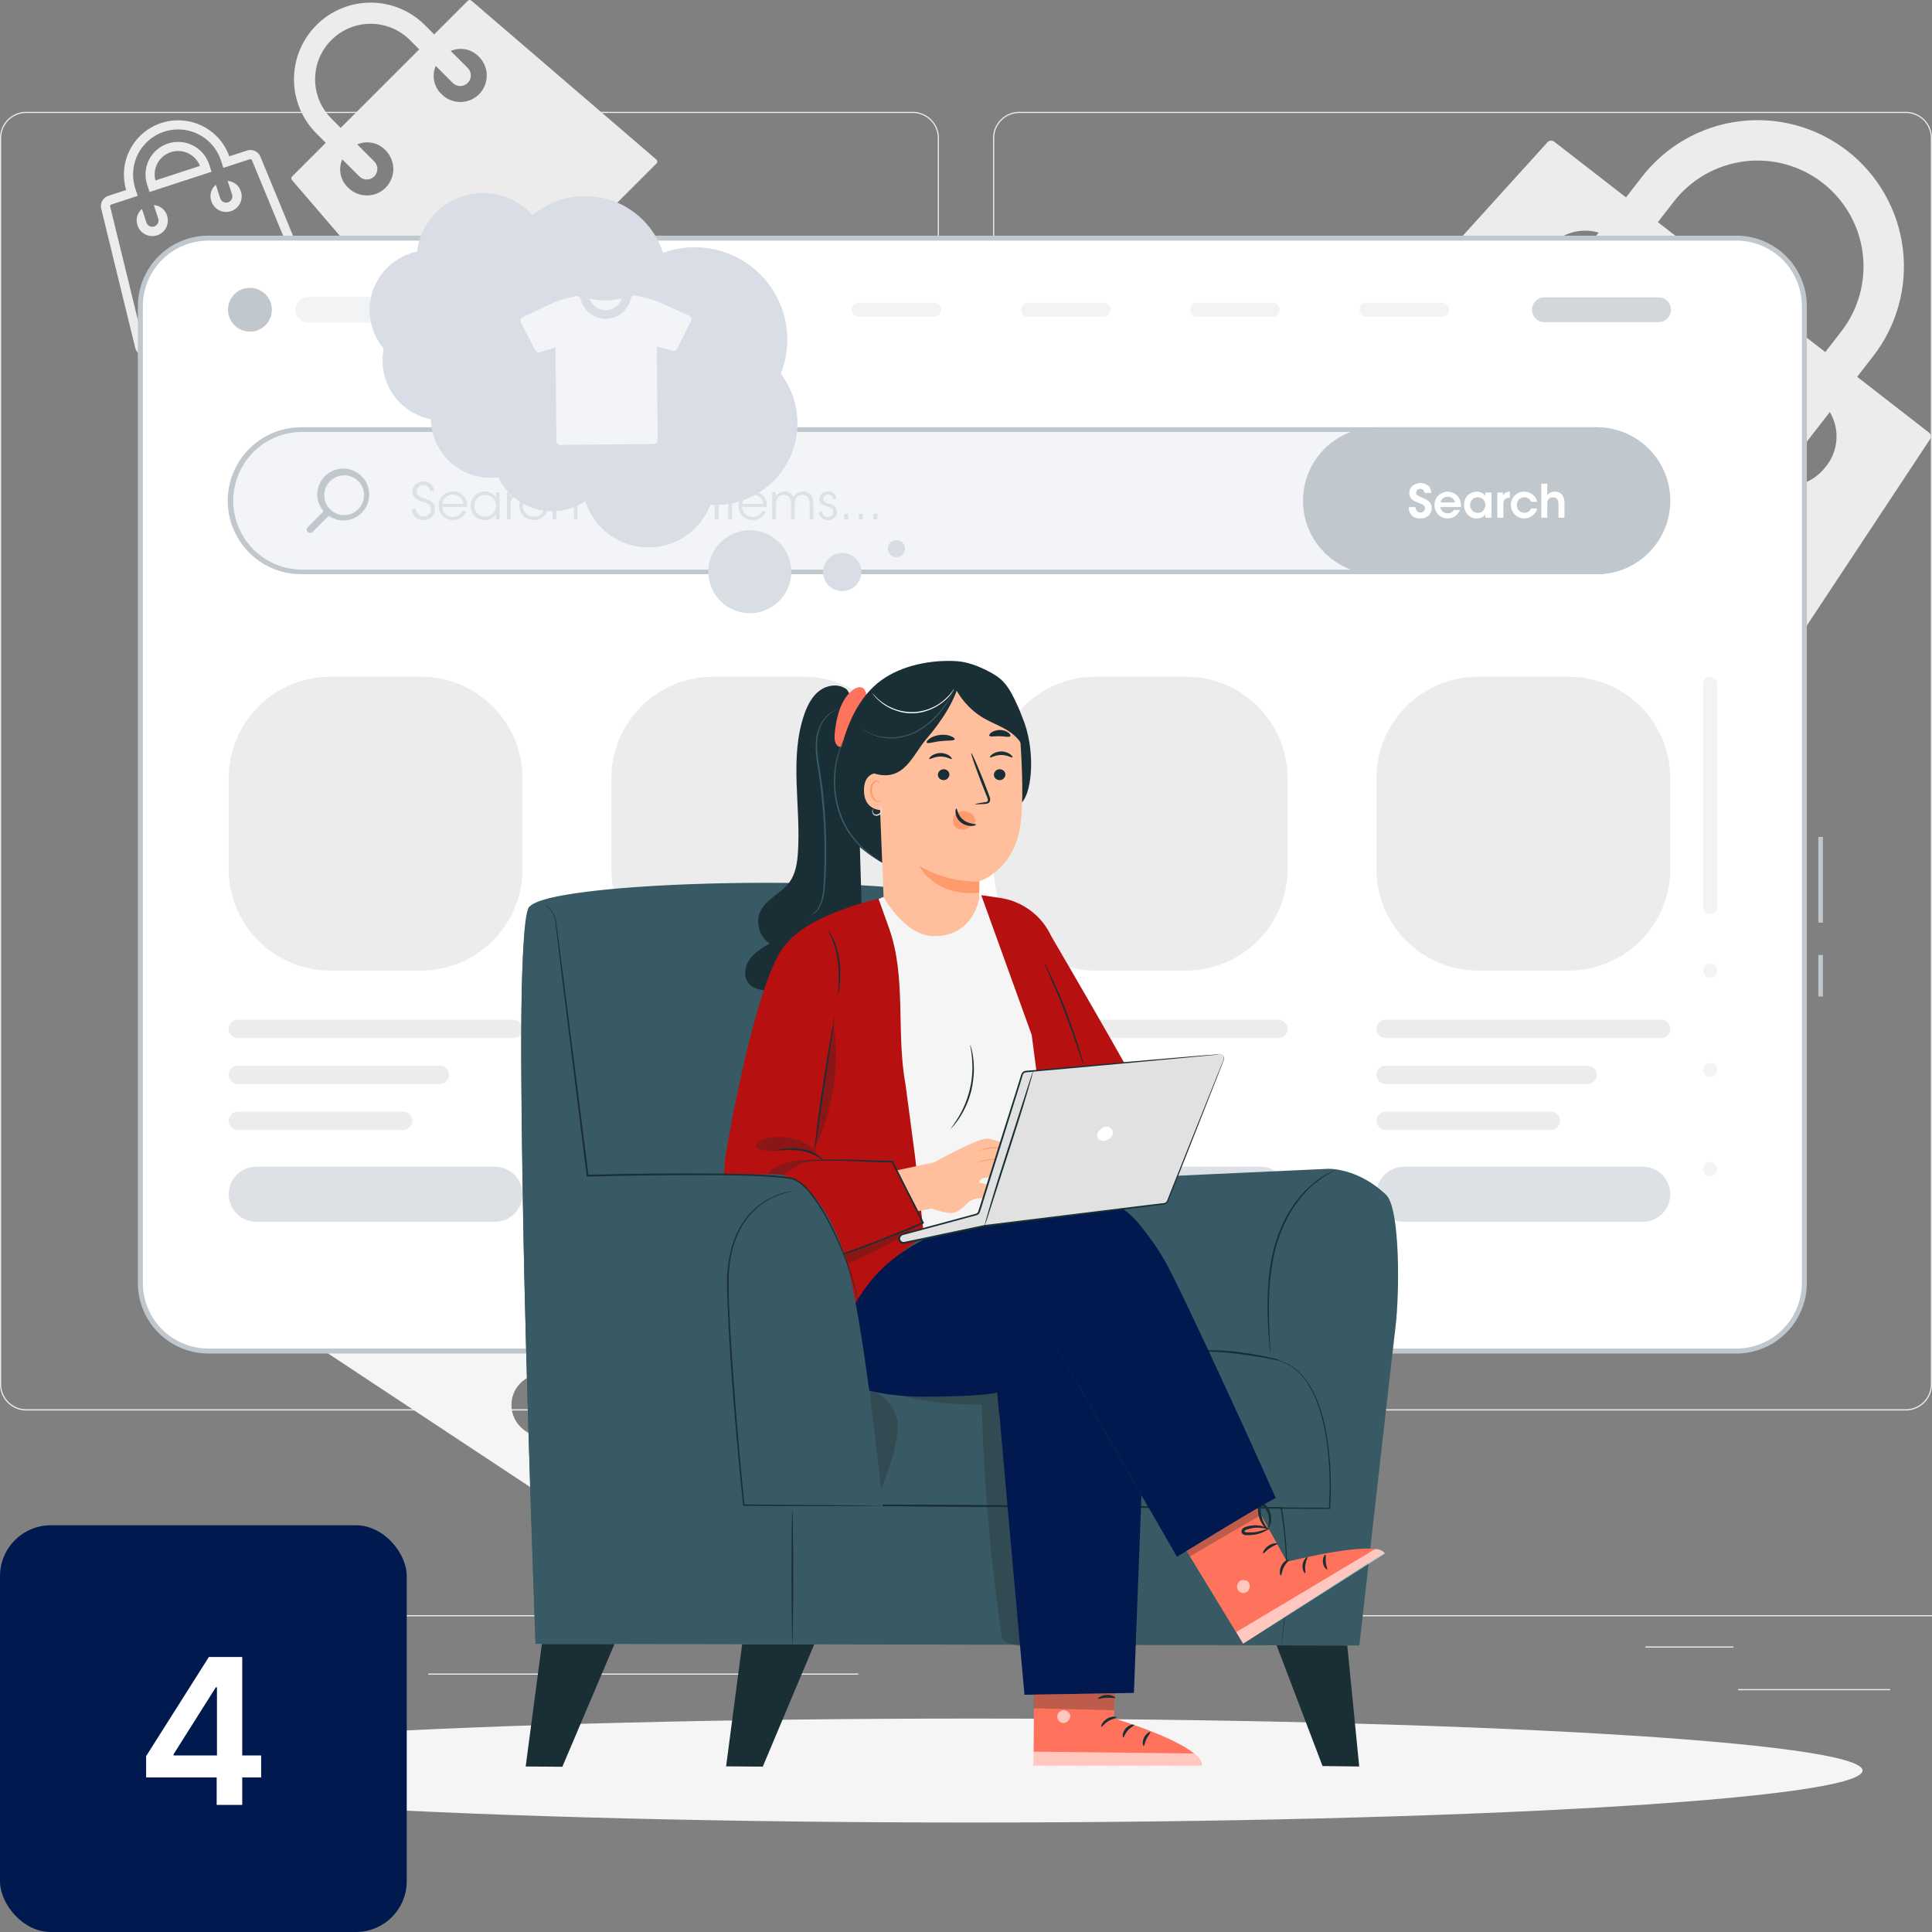 <svg width="152" height="152" viewBox="0 0 152 152" fill="none" xmlns="http://www.w3.org/2000/svg">
<rect x="0" y="0" width="152" height="152" fill="#808080" stroke="none"/>
<path d="M152 127.074H1.002V127.164H152V127.074Z" fill="#ECECEC"/>
<path d="M148.707 132.888H136.743V132.978H148.707V132.888Z" fill="#ECECEC"/>
<path d="M105.838 133.868H102.698V133.958H105.838V133.868Z" fill="#ECECEC"/>
<path d="M136.381 129.533H129.449V129.623H136.381V129.533Z" fill="#ECECEC"/>
<path d="M20.75 130.141H5.148V130.231H20.75V130.141Z" fill="#ECECEC"/>
<path d="M26.254 130.141H23.966V130.231H26.254V130.141Z" fill="#ECECEC"/>
<path d="M67.524 131.665H33.688V131.755H67.524V131.665Z" fill="#ECECEC"/>
<path d="M71.81 110.969H2.062C1.791 110.969 1.522 110.916 1.272 110.812C1.022 110.708 0.794 110.556 0.603 110.364C0.411 110.172 0.26 109.944 0.156 109.693C0.053 109.443 -0 109.174 2.18234e-06 108.903V10.86C0.001 10.314 0.218 9.789 0.605 9.403C0.991 9.016 1.515 8.799 2.062 8.798H71.81C72.357 8.799 72.881 9.016 73.267 9.403C73.654 9.789 73.871 10.314 73.872 10.86V108.903C73.872 109.174 73.819 109.443 73.716 109.693C73.612 109.944 73.461 110.172 73.269 110.364C73.078 110.556 72.85 110.708 72.6 110.812C72.35 110.916 72.081 110.969 71.81 110.969ZM2.062 8.888C1.539 8.889 1.038 9.097 0.668 9.467C0.299 9.836 0.091 10.338 0.09 10.86V108.903C0.091 109.426 0.299 109.927 0.669 110.297C1.038 110.666 1.539 110.874 2.062 110.874H71.81C72.333 110.874 72.834 110.666 73.203 110.296C73.573 109.927 73.781 109.426 73.781 108.903V10.86C73.781 10.338 73.573 9.837 73.203 9.467C72.834 9.097 72.333 8.889 71.81 8.888H2.062Z" fill="#ECECEC"/>
<path d="M149.938 110.969H80.19C79.643 110.969 79.119 110.752 78.733 110.365C78.346 109.979 78.129 109.455 78.128 108.908V10.86C78.129 10.314 78.346 9.789 78.733 9.403C79.119 9.016 79.643 8.799 80.19 8.798H149.938C150.485 8.799 151.009 9.016 151.395 9.403C151.782 9.789 151.999 10.314 152 10.86V108.903C152 109.174 151.947 109.443 151.844 109.693C151.74 109.944 151.589 110.172 151.397 110.364C151.206 110.556 150.978 110.708 150.728 110.812C150.477 110.916 150.209 110.969 149.938 110.969ZM80.19 8.888C79.667 8.889 79.166 9.097 78.797 9.467C78.427 9.837 78.219 10.338 78.219 10.86V108.903C78.219 109.426 78.427 109.927 78.797 110.296C79.166 110.666 79.667 110.874 80.19 110.874H149.938C150.461 110.874 150.962 110.666 151.331 110.297C151.701 109.927 151.909 109.426 151.91 108.903V10.86C151.909 10.338 151.701 9.836 151.332 9.467C150.962 9.097 150.461 8.889 149.938 8.888H80.19Z" fill="#ECECEC"/>
<path d="M37.089 0.05C37.049 0.016 36.998 -0.002 36.946 0C36.894 0.002 36.844 0.023 36.807 0.06L34.16 2.707L33.424 1.972C32.864 1.412 32.199 0.968 31.467 0.665C30.735 0.362 29.951 0.206 29.159 0.206C28.367 0.206 27.583 0.362 26.851 0.665C26.119 0.968 25.454 1.413 24.895 1.973C24.334 2.533 23.89 3.198 23.587 3.93C23.284 4.661 23.128 5.446 23.128 6.238C23.128 7.03 23.284 7.814 23.587 8.546C23.891 9.277 24.335 9.942 24.895 10.502L25.63 11.237L22.983 13.884C22.946 13.921 22.924 13.971 22.922 14.024C22.92 14.076 22.938 14.127 22.972 14.167L35.472 28.726C35.49 28.747 35.513 28.765 35.538 28.777C35.564 28.789 35.591 28.796 35.619 28.797C35.648 28.798 35.675 28.794 35.702 28.784C35.728 28.773 35.752 28.758 35.772 28.738L51.656 12.855C51.675 12.835 51.69 12.811 51.7 12.785C51.71 12.759 51.715 12.731 51.714 12.703C51.712 12.675 51.706 12.647 51.694 12.622C51.682 12.597 51.665 12.574 51.644 12.555L37.089 0.05ZM26.071 9.325C25.252 8.506 24.792 7.395 24.792 6.237C24.792 5.079 25.252 3.968 26.072 3.149C26.891 2.33 28.002 1.87 29.16 1.87C30.318 1.87 31.429 2.33 32.248 3.149L32.983 3.884L26.806 10.061L26.071 9.325ZM30.336 14.769C29.946 15.159 29.417 15.377 28.866 15.377C28.314 15.377 27.785 15.159 27.395 14.769C27.095 14.492 26.889 14.128 26.806 13.729C26.722 13.329 26.765 12.913 26.929 12.539L28.277 13.886C28.434 14.039 28.644 14.123 28.863 14.122C29.081 14.12 29.29 14.033 29.445 13.878C29.6 13.724 29.687 13.515 29.689 13.296C29.691 13.078 29.606 12.867 29.454 12.71L28.107 11.363C28.481 11.2 28.896 11.157 29.296 11.24C29.695 11.324 30.059 11.529 30.336 11.828C30.725 12.219 30.944 12.747 30.944 13.299C30.944 13.85 30.725 14.379 30.336 14.769ZM37.689 7.416C37.299 7.805 36.77 8.024 36.218 8.024C35.667 8.024 35.138 7.805 34.748 7.416C34.448 7.139 34.242 6.775 34.159 6.375C34.075 5.975 34.119 5.559 34.283 5.185L35.63 6.533C35.787 6.686 35.997 6.77 36.216 6.769C36.434 6.767 36.643 6.68 36.798 6.525C36.953 6.371 37.04 6.162 37.042 5.943C37.044 5.725 36.959 5.514 36.807 5.357L35.46 4.01C35.834 3.847 36.249 3.804 36.648 3.887C37.048 3.97 37.411 4.175 37.689 4.474C38.078 4.865 38.296 5.393 38.296 5.944C38.296 6.495 38.078 7.024 37.689 7.414V7.416Z" fill="#ECECEC"/>
<path d="M151.844 34.559C151.898 34.475 151.919 34.374 151.903 34.276C151.887 34.177 151.834 34.088 151.756 34.027L146.112 29.646L147.329 28.078C148.267 26.884 148.96 25.518 149.368 24.056C149.775 22.594 149.89 21.066 149.705 19.56C149.52 18.053 149.039 16.598 148.289 15.279C147.54 13.959 146.537 12.801 145.338 11.87C144.139 10.939 142.768 10.255 141.304 9.856C139.839 9.458 138.311 9.353 136.805 9.547C135.3 9.741 133.848 10.232 132.533 10.989C131.218 11.747 130.066 12.757 129.143 13.962L127.926 15.53L122.282 11.149C122.203 11.088 122.103 11.059 122.004 11.068C121.904 11.076 121.812 11.122 121.744 11.196L97.158 38.34C97.122 38.38 97.094 38.428 97.077 38.48C97.06 38.532 97.053 38.586 97.058 38.641C97.063 38.695 97.079 38.748 97.105 38.796C97.131 38.844 97.166 38.886 97.209 38.92L131.073 65.205C131.117 65.237 131.167 65.261 131.22 65.274C131.273 65.287 131.328 65.288 131.382 65.279C131.436 65.27 131.487 65.249 131.533 65.219C131.579 65.189 131.618 65.15 131.648 65.105L151.844 34.559ZM131.651 15.909C132.319 15.034 133.153 14.3 134.106 13.75C135.058 13.2 136.11 12.843 137.201 12.701C138.292 12.559 139.401 12.635 140.463 12.923C141.524 13.212 142.518 13.708 143.388 14.382C144.257 15.057 144.984 15.897 145.527 16.854C146.07 17.811 146.418 18.866 146.551 19.958C146.684 21.05 146.6 22.158 146.303 23.217C146.006 24.277 145.502 25.267 144.821 26.131L143.604 27.699L130.434 17.477L131.651 15.909ZM122.365 25.283C121.535 24.636 120.995 23.687 120.863 22.643C120.732 21.599 121.02 20.545 121.665 19.714C122.118 19.079 122.758 18.602 123.495 18.349C124.232 18.096 125.03 18.078 125.777 18.3L123.546 21.174C123.416 21.338 123.319 21.527 123.262 21.729C123.205 21.931 123.189 22.142 123.214 22.351C123.239 22.559 123.305 22.76 123.409 22.943C123.512 23.126 123.651 23.286 123.817 23.415C123.983 23.543 124.172 23.638 124.375 23.693C124.578 23.748 124.789 23.762 124.997 23.735C125.205 23.707 125.406 23.639 125.588 23.534C125.769 23.428 125.928 23.288 126.055 23.121L128.284 20.249C128.682 20.918 128.862 21.694 128.8 22.47C128.738 23.246 128.436 23.984 127.936 24.581C127.29 25.412 126.34 25.952 125.296 26.084C124.251 26.216 123.197 25.927 122.365 25.283ZM138.043 37.452C137.213 36.805 136.673 35.856 136.541 34.812C136.41 33.768 136.698 32.714 137.343 31.883C137.796 31.248 138.435 30.771 139.172 30.518C139.909 30.265 140.707 30.247 141.454 30.469L139.224 33.343C139.09 33.507 138.99 33.696 138.931 33.899C138.871 34.102 138.852 34.316 138.876 34.526C138.9 34.736 138.966 34.94 139.07 35.125C139.173 35.309 139.313 35.471 139.48 35.601C139.648 35.731 139.839 35.826 140.044 35.881C140.248 35.936 140.462 35.949 140.672 35.92C140.882 35.891 141.084 35.82 141.266 35.712C141.448 35.604 141.606 35.46 141.732 35.29L143.961 32.418C144.359 33.087 144.54 33.863 144.478 34.639C144.416 35.415 144.114 36.153 143.614 36.75C142.968 37.581 142.018 38.121 140.974 38.253C139.929 38.385 138.875 38.096 138.043 37.452Z" fill="#ECECEC"/>
<path d="M101.255 96.048C101.301 95.978 101.319 95.894 101.306 95.812C101.292 95.729 101.248 95.655 101.182 95.604L96.469 91.946L97.485 90.637C99.048 88.623 99.747 86.071 99.428 83.542C99.109 81.013 97.799 78.714 95.785 77.151C93.772 75.589 91.22 74.89 88.691 75.208C86.162 75.527 83.863 76.837 82.3 78.851L81.284 80.16L76.572 76.502C76.506 76.451 76.423 76.426 76.34 76.434C76.256 76.441 76.179 76.48 76.123 76.542L55.6 99.205C55.569 99.239 55.546 99.278 55.532 99.322C55.517 99.365 55.512 99.411 55.516 99.456C55.52 99.501 55.533 99.545 55.555 99.585C55.577 99.626 55.606 99.661 55.642 99.689L83.917 121.635C83.953 121.663 83.994 121.683 84.039 121.694C84.083 121.705 84.129 121.707 84.174 121.7C84.219 121.693 84.262 121.676 84.3 121.651C84.338 121.626 84.371 121.594 84.396 121.556L101.255 96.048ZM84.395 80.477C84.955 79.755 85.653 79.15 86.447 78.697C87.241 78.244 88.116 77.952 89.023 77.838C89.93 77.723 90.851 77.788 91.732 78.03C92.614 78.271 93.44 78.684 94.162 79.244C94.884 79.804 95.489 80.501 95.942 81.296C96.395 82.09 96.687 82.965 96.801 83.872C96.916 84.779 96.85 85.7 96.609 86.581C96.368 87.463 95.955 88.289 95.395 89.011L94.379 90.32L83.379 81.786L84.395 80.477ZM76.642 88.303C75.948 87.763 75.497 86.971 75.388 86.099C75.278 85.227 75.518 84.348 76.056 83.653C76.435 83.124 76.969 82.726 77.584 82.514C78.2 82.303 78.866 82.288 79.49 82.473L77.627 84.873C77.414 85.151 77.319 85.502 77.364 85.85C77.409 86.197 77.589 86.513 77.866 86.728C78.143 86.943 78.493 87.039 78.841 86.996C79.189 86.954 79.506 86.775 79.722 86.499L81.583 84.099C81.915 84.658 82.066 85.306 82.014 85.954C81.962 86.602 81.709 87.218 81.292 87.716C80.753 88.41 79.96 88.861 79.088 88.971C78.217 89.081 77.337 88.841 76.642 88.303ZM89.732 98.464C89.038 97.924 88.587 97.132 88.478 96.26C88.368 95.388 88.608 94.509 89.146 93.814C89.525 93.285 90.059 92.887 90.674 92.675C91.29 92.463 91.956 92.449 92.58 92.633L90.717 95.033C90.61 95.171 90.532 95.328 90.486 95.496C90.44 95.663 90.427 95.839 90.449 96.011C90.471 96.184 90.526 96.351 90.613 96.502C90.699 96.653 90.814 96.786 90.951 96.892C91.089 96.999 91.246 97.078 91.414 97.124C91.582 97.17 91.757 97.182 91.93 97.16C92.103 97.139 92.269 97.083 92.42 96.997C92.572 96.911 92.704 96.796 92.811 96.658L94.673 94.258C95.005 94.817 95.156 95.465 95.104 96.113C95.052 96.761 94.799 97.377 94.382 97.875C93.843 98.569 93.052 99.022 92.18 99.133C91.308 99.245 90.428 99.006 89.732 98.469V98.464Z" fill="#ECECEC"/>
<path d="M42.531 117.535C42.583 117.568 42.645 117.581 42.706 117.571C42.766 117.561 42.821 117.529 42.859 117.481L45.559 114.006L46.524 114.755C48.009 115.907 49.891 116.422 51.756 116.187C53.621 115.951 55.317 114.985 56.469 113.5C57.621 112.014 58.136 110.132 57.901 108.267C57.666 106.402 56.699 104.707 55.214 103.555L54.249 102.806L56.949 99.331C56.987 99.282 57.005 99.221 56.999 99.159C56.994 99.098 56.966 99.041 56.92 98.999L40.2 83.87C40.175 83.847 40.145 83.83 40.113 83.819C40.081 83.809 40.048 83.805 40.014 83.808C39.98 83.811 39.948 83.82 39.919 83.837C39.889 83.853 39.863 83.875 39.843 83.901L23.661 104.749C23.64 104.775 23.625 104.806 23.617 104.839C23.609 104.871 23.608 104.905 23.613 104.939C23.618 104.972 23.631 105.003 23.649 105.032C23.667 105.06 23.691 105.084 23.719 105.103L42.531 117.535ZM54.013 105.103C55.075 105.942 55.762 107.166 55.925 108.51C56.089 109.853 55.715 111.206 54.885 112.275C54.055 113.344 52.837 114.043 51.495 114.218C50.153 114.393 48.796 114.031 47.72 113.211L46.755 112.462L53.048 104.354L54.013 105.103ZM48.242 99.386C48.64 98.875 49.224 98.542 49.867 98.461C50.51 98.38 51.159 98.557 51.671 98.954C52.061 99.234 52.354 99.627 52.51 100.081C52.666 100.535 52.677 101.026 52.541 101.486L50.772 100.113C50.671 100.034 50.555 99.976 50.431 99.942C50.307 99.908 50.178 99.898 50.05 99.914C49.923 99.93 49.8 99.971 49.688 100.035C49.577 100.098 49.479 100.183 49.4 100.285C49.321 100.386 49.263 100.502 49.229 100.626C49.195 100.749 49.186 100.879 49.202 101.006C49.218 101.134 49.259 101.257 49.322 101.368C49.386 101.48 49.471 101.578 49.572 101.657L51.34 103.029C50.928 103.274 50.45 103.385 49.972 103.347C49.495 103.308 49.041 103.122 48.673 102.815C48.162 102.417 47.829 101.832 47.748 101.19C47.667 100.547 47.845 99.898 48.242 99.386ZM40.75 109.038C41.148 108.526 41.732 108.194 42.375 108.113C43.018 108.032 43.667 108.209 44.179 108.606C44.569 108.885 44.863 109.279 45.019 109.732C45.175 110.186 45.185 110.677 45.049 111.138L43.28 109.765C43.179 109.686 43.063 109.628 42.939 109.594C42.815 109.56 42.686 109.55 42.558 109.566C42.431 109.582 42.308 109.623 42.196 109.687C42.085 109.75 41.987 109.835 41.908 109.937C41.829 110.038 41.771 110.154 41.737 110.278C41.703 110.401 41.694 110.531 41.71 110.658C41.726 110.786 41.767 110.909 41.83 111.02C41.894 111.132 41.979 111.23 42.08 111.309L43.848 112.681C43.436 112.926 42.958 113.037 42.48 112.999C42.003 112.96 41.548 112.774 41.181 112.467C40.67 112.068 40.337 111.484 40.257 110.841C40.176 110.198 40.353 109.55 40.75 109.038Z" fill="#F5F5F5"/>
<path d="M14.013 10.182C14.761 10.183 15.489 10.419 16.095 10.858C16.7 11.297 17.152 11.916 17.385 12.626L17.575 13.207L19.666 12.524C19.678 12.52 19.691 12.518 19.704 12.518C19.728 12.518 19.752 12.525 19.772 12.539C19.792 12.552 19.808 12.571 19.817 12.593L24.123 23.016C24.13 23.032 24.134 23.049 24.134 23.066C24.134 23.084 24.13 23.101 24.123 23.116C24.116 23.132 24.106 23.145 24.093 23.157C24.081 23.168 24.066 23.176 24.05 23.181L11.502 27.281C11.486 27.287 11.468 27.289 11.451 27.288C11.434 27.286 11.417 27.281 11.402 27.272C11.387 27.264 11.374 27.253 11.364 27.24C11.354 27.226 11.346 27.211 11.342 27.194L8.663 16.239C8.656 16.209 8.66 16.178 8.675 16.151C8.69 16.124 8.715 16.104 8.744 16.094L10.835 15.411L10.645 14.83C10.472 14.298 10.427 13.733 10.514 13.18C10.601 12.627 10.817 12.103 11.145 11.65C11.474 11.197 11.905 10.828 12.403 10.573C12.901 10.318 13.453 10.185 14.012 10.184L14.013 10.182ZM11.765 15.107L16.644 13.513L16.454 12.932C16.349 12.612 16.183 12.315 15.963 12.059C15.744 11.804 15.476 11.593 15.176 11.441C14.875 11.288 14.548 11.197 14.212 11.171C13.876 11.145 13.538 11.185 13.217 11.29C12.897 11.395 12.601 11.561 12.345 11.781C12.089 12 11.879 12.267 11.726 12.568C11.573 12.868 11.482 13.196 11.456 13.532C11.43 13.868 11.47 14.206 11.575 14.526L11.765 15.107ZM17.793 15.941C17.69 15.941 17.589 15.909 17.506 15.848C17.422 15.788 17.359 15.702 17.327 15.604L16.98 14.539C16.794 14.692 16.661 14.898 16.598 15.13C16.536 15.362 16.547 15.607 16.63 15.832C16.731 16.14 16.95 16.396 17.239 16.543C17.528 16.69 17.863 16.715 18.172 16.615C18.48 16.514 18.735 16.295 18.882 16.006C19.029 15.717 19.055 15.382 18.954 15.073C18.888 14.843 18.752 14.638 18.565 14.488C18.378 14.338 18.148 14.25 17.909 14.236L18.257 15.3C18.297 15.424 18.287 15.558 18.228 15.674C18.169 15.789 18.067 15.877 17.944 15.917C17.895 15.933 17.844 15.941 17.793 15.941ZM11.983 17.841C11.88 17.841 11.78 17.808 11.696 17.748C11.613 17.687 11.55 17.602 11.518 17.504L11.17 16.439C10.985 16.592 10.852 16.799 10.789 17.03C10.727 17.262 10.738 17.507 10.821 17.732C10.922 18.041 11.141 18.296 11.43 18.443C11.719 18.59 12.054 18.616 12.363 18.515C12.671 18.414 12.926 18.195 13.073 17.906C13.22 17.617 13.246 17.282 13.145 16.973C13.079 16.743 12.943 16.538 12.756 16.388C12.569 16.238 12.339 16.15 12.1 16.136L12.448 17.2C12.488 17.324 12.478 17.458 12.419 17.573C12.36 17.689 12.258 17.777 12.135 17.817C12.086 17.833 12.035 17.841 11.983 17.841ZM14.012 9.464C13.348 9.465 12.693 9.621 12.1 9.92C11.506 10.218 10.991 10.651 10.594 11.183C10.197 11.716 9.93 12.334 9.814 12.988C9.698 13.642 9.736 14.314 9.925 14.95L8.519 15.409C8.317 15.477 8.147 15.617 8.044 15.804C7.941 15.99 7.912 16.208 7.962 16.415L10.64 27.368C10.685 27.552 10.791 27.715 10.94 27.832C11.088 27.948 11.272 28.012 11.461 28.012C11.55 28.012 11.639 27.998 11.723 27.97L24.271 23.87C24.381 23.834 24.483 23.776 24.57 23.699C24.657 23.622 24.727 23.527 24.776 23.422C24.825 23.316 24.851 23.202 24.854 23.085C24.856 22.969 24.834 22.854 24.79 22.746L20.484 12.321C20.403 12.124 20.25 11.966 20.056 11.877C19.863 11.788 19.642 11.775 19.44 11.841L18.04 12.3C17.745 11.47 17.2 10.751 16.48 10.242C15.759 9.735 14.899 9.463 14.017 9.464H14.012ZM12.23 14.197C12.109 13.742 12.167 13.258 12.392 12.844C12.617 12.429 12.991 12.117 13.439 11.971C13.887 11.824 14.374 11.855 14.8 12.056C15.226 12.258 15.559 12.614 15.73 13.053L12.23 14.197Z" fill="#ECECEC"/>
<path d="M76.501 143.387C115.18 143.387 146.535 141.556 146.535 139.297C146.535 137.038 115.18 135.207 76.501 135.207C37.822 135.207 6.467 137.038 6.467 139.297C6.467 141.556 37.822 143.387 76.501 143.387Z" fill="#F5F5F5"/>
<path d="M141.96 24.099V100.929C141.96 101.634 141.821 102.332 141.551 102.983C141.28 103.634 140.885 104.225 140.386 104.723C139.887 105.22 139.295 105.615 138.644 105.884C137.993 106.153 137.295 106.291 136.59 106.289H16.41C14.987 106.29 13.623 105.725 12.616 104.72C11.609 103.716 11.042 102.352 11.04 100.929V24.099C11.042 22.676 11.608 21.311 12.615 20.304C13.621 19.298 14.986 18.731 16.41 18.73H136.59C138.014 18.73 139.38 19.296 140.387 20.303C141.394 21.31 141.96 22.675 141.96 24.099Z" fill="white"/>
<path d="M143.419 78.401H143.058V75.137H143.419V78.401ZM143.419 72.586H143.058V65.846H143.419V72.586Z" fill="#C0C7CD"/>
<path d="M136.61 106.489H16.392C14.922 106.488 13.512 105.903 12.473 104.863C11.433 103.824 10.849 102.414 10.847 100.944V24.083C10.849 22.613 11.433 21.203 12.473 20.164C13.512 19.124 14.922 18.54 16.392 18.538H136.61C138.08 18.54 139.49 19.124 140.529 20.164C141.569 21.203 142.153 22.613 142.155 24.083V100.944C142.153 102.414 141.569 103.824 140.529 104.863C139.49 105.903 138.08 106.488 136.61 106.489ZM16.392 18.929C15.026 18.931 13.716 19.474 12.749 20.44C11.783 21.407 11.24 22.717 11.238 24.083V100.944C11.24 102.311 11.783 103.621 12.749 104.587C13.716 105.553 15.026 106.097 16.392 106.098H136.61C137.977 106.097 139.287 105.553 140.253 104.587C141.219 103.621 141.763 102.311 141.765 100.944V24.083C141.763 22.717 141.219 21.407 140.253 20.44C139.287 19.474 137.977 18.931 136.61 18.929H16.392Z" fill="#C0C7CD"/>
<path d="M21.388 24.369C21.388 24.71 21.287 25.044 21.097 25.327C20.907 25.61 20.638 25.831 20.323 25.962C20.008 26.092 19.661 26.126 19.327 26.059C18.993 25.993 18.686 25.828 18.445 25.587C18.204 25.346 18.04 25.039 17.973 24.704C17.907 24.37 17.941 24.023 18.071 23.709C18.202 23.394 18.423 23.124 18.706 22.935C18.99 22.746 19.323 22.645 19.664 22.645C19.89 22.645 20.115 22.689 20.324 22.776C20.533 22.863 20.723 22.99 20.883 23.15C21.044 23.31 21.171 23.5 21.257 23.709C21.344 23.919 21.388 24.143 21.388 24.369Z" fill="#C0C7CD"/>
<path opacity="0.2" d="M32.71 25.376H24.251C23.984 25.376 23.728 25.269 23.539 25.08C23.35 24.891 23.244 24.636 23.243 24.368C23.244 24.101 23.35 23.845 23.539 23.656C23.728 23.467 23.984 23.36 24.251 23.359H32.71C32.977 23.36 33.234 23.467 33.423 23.656C33.612 23.845 33.718 24.101 33.719 24.368C33.718 24.636 33.611 24.892 33.422 25.08C33.233 25.269 32.977 25.376 32.71 25.376Z" fill="#C0C7CD"/>
<path opacity="0.2" d="M73.489 24.921H67.554C67.407 24.921 67.267 24.863 67.163 24.76C67.059 24.656 67.001 24.516 67 24.369C67 24.223 67.058 24.082 67.162 23.978C67.266 23.875 67.406 23.816 67.553 23.816H73.488C73.561 23.816 73.633 23.831 73.7 23.858C73.767 23.886 73.828 23.927 73.879 23.978C73.931 24.029 73.971 24.09 73.999 24.158C74.027 24.225 74.041 24.297 74.041 24.369C74.041 24.516 73.983 24.656 73.879 24.759C73.776 24.863 73.635 24.921 73.489 24.921Z" fill="#C0C7CD"/>
<path opacity="0.2" d="M86.807 24.921H80.872C80.725 24.921 80.585 24.863 80.481 24.759C80.378 24.655 80.319 24.515 80.319 24.368C80.319 24.222 80.377 24.081 80.481 23.977C80.585 23.874 80.725 23.815 80.872 23.815H86.807C86.88 23.815 86.952 23.829 87.019 23.857C87.086 23.885 87.147 23.926 87.198 23.977C87.25 24.029 87.29 24.09 87.318 24.157C87.346 24.224 87.36 24.296 87.36 24.368C87.36 24.515 87.302 24.656 87.198 24.759C87.094 24.863 86.954 24.921 86.807 24.921Z" fill="#C0C7CD"/>
<path opacity="0.2" d="M100.126 24.921H94.19C94.043 24.921 93.903 24.863 93.799 24.759C93.696 24.655 93.637 24.515 93.637 24.368C93.637 24.222 93.695 24.081 93.799 23.977C93.903 23.874 94.043 23.815 94.19 23.815H100.126C100.273 23.815 100.413 23.874 100.517 23.977C100.621 24.081 100.679 24.222 100.679 24.368C100.679 24.515 100.62 24.655 100.517 24.759C100.413 24.863 100.273 24.921 100.126 24.921Z" fill="#C0C7CD"/>
<path opacity="0.2" d="M113.444 24.921H107.508C107.361 24.921 107.221 24.863 107.117 24.759C107.014 24.655 106.955 24.515 106.955 24.368C106.955 24.222 107.013 24.081 107.117 23.977C107.221 23.874 107.361 23.815 107.508 23.815H113.444C113.591 23.815 113.731 23.874 113.835 23.977C113.939 24.081 113.997 24.222 113.997 24.368C113.997 24.515 113.938 24.655 113.835 24.759C113.731 24.863 113.591 24.921 113.444 24.921Z" fill="#C0C7CD"/>
<path opacity="0.7" d="M130.486 25.345H121.507C121.248 25.345 121 25.242 120.817 25.059C120.634 24.876 120.531 24.628 120.531 24.369C120.531 24.24 120.556 24.113 120.605 23.995C120.654 23.876 120.726 23.769 120.816 23.678C120.907 23.587 121.015 23.515 121.133 23.466C121.252 23.417 121.379 23.392 121.507 23.392H130.486C130.614 23.392 130.741 23.417 130.86 23.466C130.978 23.515 131.086 23.587 131.176 23.678C131.267 23.769 131.339 23.876 131.388 23.995C131.437 24.113 131.462 24.24 131.462 24.369C131.462 24.628 131.359 24.876 131.176 25.059C130.993 25.242 130.745 25.345 130.486 25.345Z" fill="#C0C7CD"/>
<path opacity="0.2" d="M133.991 71.36V53.797C133.991 53.651 134.049 53.51 134.153 53.406C134.257 53.302 134.397 53.244 134.544 53.244C134.617 53.244 134.689 53.258 134.756 53.286C134.823 53.314 134.884 53.354 134.935 53.406C134.987 53.457 135.027 53.518 135.055 53.585C135.083 53.653 135.097 53.724 135.097 53.797V71.36C135.097 71.507 135.039 71.647 134.935 71.751C134.831 71.855 134.691 71.913 134.544 71.913C134.397 71.913 134.257 71.855 134.153 71.751C134.05 71.647 133.991 71.507 133.991 71.36Z" fill="#C0C7CD"/>
<path opacity="0.2" d="M134.544 76.923C134.849 76.923 135.097 76.676 135.097 76.37C135.097 76.065 134.849 75.817 134.544 75.817C134.239 75.817 133.991 76.065 133.991 76.37C133.991 76.676 134.239 76.923 134.544 76.923Z" fill="#C0C7CD"/>
<path opacity="0.2" d="M134.544 84.731C134.849 84.731 135.097 84.483 135.097 84.178C135.097 83.873 134.849 83.625 134.544 83.625C134.239 83.625 133.991 83.873 133.991 84.178C133.991 84.483 134.239 84.731 134.544 84.731Z" fill="#C0C7CD"/>
<path opacity="0.2" d="M134.544 92.54C134.849 92.54 135.097 92.292 135.097 91.987C135.097 91.681 134.849 91.434 134.544 91.434C134.239 91.434 133.991 91.681 133.991 91.987C133.991 92.292 134.239 92.54 134.544 92.54Z" fill="#C0C7CD"/>
<path d="M131.23 39.399C131.227 40.884 130.637 42.307 129.587 43.356C128.537 44.406 127.114 44.997 125.63 44.999H23.77C22.285 44.999 20.86 44.409 19.81 43.359C18.76 42.309 18.17 40.885 18.17 39.399C18.17 37.914 18.76 36.49 19.81 35.44C20.86 34.389 22.285 33.799 23.77 33.799H125.63C127.115 33.799 128.54 34.389 129.59 35.44C130.64 36.49 131.23 37.914 131.23 39.399Z" fill="#F2F4F8"/>
<path d="M125.631 33.978C127.068 33.978 128.446 34.549 129.462 35.565C130.478 36.581 131.049 37.959 131.049 39.396C131.049 40.833 130.478 42.211 129.462 43.227C128.446 44.243 127.068 44.814 125.631 44.814H23.771C22.334 44.814 20.956 44.243 19.94 43.227C18.924 42.211 18.353 40.833 18.353 39.396C18.353 37.959 18.924 36.581 19.94 35.565C20.956 34.549 22.334 33.978 23.771 33.978H125.631ZM125.631 33.616H23.771C23.006 33.606 22.246 33.748 21.536 34.034C20.826 34.32 20.18 34.744 19.635 35.282C19.09 35.819 18.657 36.46 18.362 37.166C18.067 37.873 17.915 38.63 17.915 39.396C17.915 40.161 18.067 40.919 18.362 41.625C18.657 42.331 19.09 42.972 19.635 43.51C20.18 44.047 20.826 44.471 21.536 44.757C22.246 45.043 23.006 45.185 23.771 45.175H125.631C127.151 45.155 128.601 44.538 129.669 43.456C130.736 42.374 131.335 40.916 131.335 39.396C131.335 37.876 130.736 36.417 129.669 35.336C128.601 34.254 127.151 33.636 125.631 33.616Z" fill="#C0C7CD"/>
<path d="M125.632 33.616H108.293C105.101 33.616 102.514 36.204 102.514 39.395V39.396C102.514 42.588 105.101 45.175 108.293 45.175H125.632C128.824 45.175 131.411 42.588 131.411 39.396V39.395C131.411 36.204 128.824 33.616 125.632 33.616Z" fill="#C0C7CD"/>
<path d="M40.386 80.231H18.713C18.314 80.231 17.991 80.554 17.991 80.953V80.954C17.991 81.352 18.314 81.675 18.713 81.675H40.386C40.785 81.675 41.108 81.352 41.108 80.954V80.953C41.108 80.554 40.785 80.231 40.386 80.231Z" fill="#ECECEC"/>
<path d="M34.607 83.842H18.713C18.314 83.842 17.991 84.165 17.991 84.564V84.565C17.991 84.964 18.314 85.287 18.713 85.287H34.607C35.006 85.287 35.329 84.964 35.329 84.565V84.564C35.329 84.165 35.006 83.842 34.607 83.842Z" fill="#ECECEC"/>
<path d="M31.717 87.454H18.713C18.314 87.454 17.991 87.777 17.991 88.176V88.177C17.991 88.576 18.314 88.899 18.713 88.899H31.717C32.116 88.899 32.439 88.576 32.439 88.177V88.176C32.439 87.777 32.116 87.454 31.717 87.454Z" fill="#ECECEC"/>
<path d="M38.941 91.789H20.158C18.961 91.789 17.991 92.759 17.991 93.956C17.991 95.153 18.961 96.123 20.158 96.123H38.941C40.138 96.123 41.108 95.153 41.108 93.956C41.108 92.759 40.138 91.789 38.941 91.789Z" fill="#DDE1E6"/>
<path d="M70.494 80.231H48.821C48.422 80.231 48.099 80.554 48.099 80.953V80.954C48.099 81.352 48.422 81.675 48.821 81.675H70.494C70.893 81.675 71.216 81.352 71.216 80.954V80.953C71.216 80.554 70.893 80.231 70.494 80.231Z" fill="#ECECEC"/>
<path d="M64.715 83.842H48.821C48.422 83.842 48.099 84.165 48.099 84.564V84.565C48.099 84.964 48.422 85.287 48.821 85.287H64.715C65.114 85.287 65.437 84.964 65.437 84.565V84.564C65.437 84.165 65.114 83.842 64.715 83.842Z" fill="#ECECEC"/>
<path d="M61.825 87.454H48.821C48.422 87.454 48.099 87.777 48.099 88.176V88.177C48.099 88.576 48.422 88.899 48.821 88.899H61.825C62.224 88.899 62.547 88.576 62.547 88.177V88.176C62.547 87.777 62.224 87.454 61.825 87.454Z" fill="#ECECEC"/>
<path d="M69.049 91.789H50.266C49.069 91.789 48.099 92.759 48.099 93.956C48.099 95.153 49.069 96.123 50.266 96.123H69.049C70.246 96.123 71.216 95.153 71.216 93.956C71.216 92.759 70.246 91.789 69.049 91.789Z" fill="#DDE1E6"/>
<path d="M100.581 80.231H78.908C78.509 80.231 78.186 80.554 78.186 80.953V80.954C78.186 81.352 78.509 81.675 78.908 81.675H100.581C100.98 81.675 101.303 81.352 101.303 80.954V80.953C101.303 80.554 100.98 80.231 100.581 80.231Z" fill="#ECECEC"/>
<path d="M94.802 83.842H78.908C78.509 83.842 78.186 84.165 78.186 84.564V84.565C78.186 84.964 78.509 85.287 78.908 85.287H94.802C95.201 85.287 95.524 84.964 95.524 84.565V84.564C95.524 84.165 95.201 83.842 94.802 83.842Z" fill="#ECECEC"/>
<path d="M91.912 87.454H78.908C78.509 87.454 78.186 87.777 78.186 88.176V88.177C78.186 88.576 78.509 88.899 78.908 88.899H91.912C92.311 88.899 92.634 88.576 92.634 88.177V88.176C92.634 87.777 92.311 87.454 91.912 87.454Z" fill="#ECECEC"/>
<path d="M99.136 91.789H80.353C79.156 91.789 78.186 92.759 78.186 93.956C78.186 95.153 79.156 96.123 80.353 96.123H99.136C100.333 96.123 101.303 95.153 101.303 93.956C101.303 92.759 100.333 91.789 99.136 91.789Z" fill="#DDE1E6"/>
<path d="M41.11 61.239V68.359C41.11 70.481 40.267 72.516 38.767 74.016C37.267 75.516 35.232 76.359 33.11 76.359H25.99C23.868 76.359 21.834 75.516 20.333 74.016C18.833 72.516 17.99 70.481 17.99 68.359V61.239C17.99 59.117 18.833 57.083 20.333 55.582C21.834 54.082 23.868 53.239 25.99 53.239H33.11C35.232 53.239 37.267 54.082 38.767 55.582C40.267 57.083 41.11 59.117 41.11 61.239Z" fill="#ECECEC"/>
<path d="M71.22 61.239V68.359C71.22 70.481 70.377 72.516 68.877 74.016C67.377 75.516 65.342 76.359 63.22 76.359H56.1C53.978 76.359 51.943 75.516 50.443 74.016C48.943 72.516 48.1 70.481 48.1 68.359V61.239C48.1 59.117 48.943 57.083 50.443 55.582C51.943 54.082 53.978 53.239 56.1 53.239H63.22C65.341 53.242 67.374 54.086 68.874 55.586C70.373 57.085 71.217 59.118 71.22 61.239Z" fill="#ECECEC"/>
<path d="M101.3 61.239V68.359C101.3 70.481 100.457 72.516 98.957 74.016C97.457 75.516 95.422 76.359 93.3 76.359H86.19C84.068 76.359 82.033 75.516 80.533 74.016C79.033 72.516 78.19 70.481 78.19 68.359V61.239C78.19 59.117 79.033 57.083 80.533 55.582C82.033 54.082 84.068 53.239 86.19 53.239H93.3C95.422 53.239 97.457 54.082 98.957 55.582C100.457 57.083 101.3 59.117 101.3 61.239Z" fill="#ECECEC"/>
<path d="M131.41 61.239V68.359C131.41 70.481 130.567 72.516 129.067 74.016C127.567 75.516 125.532 76.359 123.41 76.359H116.29C114.168 76.359 112.133 75.516 110.633 74.016C109.133 72.516 108.29 70.481 108.29 68.359V61.239C108.29 59.117 109.133 57.083 110.633 55.582C112.133 54.082 114.168 53.239 116.29 53.239H123.41C125.532 53.239 127.567 54.082 129.067 55.582C130.567 57.083 131.41 59.117 131.41 61.239Z" fill="#ECECEC"/>
<path d="M130.688 80.231H109.015C108.616 80.231 108.293 80.554 108.293 80.953V80.954C108.293 81.352 108.616 81.675 109.015 81.675H130.688C131.087 81.675 131.41 81.352 131.41 80.954V80.953C131.41 80.554 131.087 80.231 130.688 80.231Z" fill="#ECECEC"/>
<path d="M124.909 83.842H109.015C108.616 83.842 108.293 84.165 108.293 84.564V84.565C108.293 84.964 108.616 85.287 109.015 85.287H124.909C125.308 85.287 125.631 84.964 125.631 84.565V84.564C125.631 84.165 125.308 83.842 124.909 83.842Z" fill="#ECECEC"/>
<path d="M122.019 87.454H109.015C108.616 87.454 108.293 87.777 108.293 88.176V88.177C108.293 88.576 108.616 88.899 109.015 88.899H122.019C122.418 88.899 122.741 88.576 122.741 88.177V88.176C122.741 87.777 122.418 87.454 122.019 87.454Z" fill="#ECECEC"/>
<path d="M129.243 91.789H110.46C109.263 91.789 108.293 92.759 108.293 93.956C108.293 95.153 109.263 96.123 110.46 96.123H129.243C130.44 96.123 131.41 95.153 131.41 93.956C131.41 92.759 130.44 91.789 129.243 91.789Z" fill="#DDE1E6"/>
<path d="M24.216 41.85C24.268 41.898 24.337 41.924 24.408 41.924C24.445 41.924 24.482 41.917 24.516 41.903C24.551 41.889 24.582 41.868 24.608 41.842L25.864 40.581C26.222 40.824 26.644 40.952 27.076 40.951C27.477 40.937 27.864 40.805 28.191 40.572C28.517 40.339 28.768 40.015 28.912 39.641C29.055 39.267 29.085 38.858 28.998 38.467C28.912 38.075 28.712 37.718 28.423 37.439C28.135 37.161 27.77 36.974 27.376 36.9C26.982 36.827 26.575 36.872 26.206 37.029C25.837 37.185 25.522 37.447 25.3 37.782C25.079 38.116 24.961 38.508 24.961 38.909C24.963 39.393 25.141 39.859 25.461 40.222L24.215 41.473C24.19 41.497 24.169 41.527 24.156 41.559C24.142 41.592 24.135 41.626 24.135 41.662C24.135 41.697 24.142 41.732 24.156 41.764C24.17 41.796 24.191 41.826 24.216 41.85ZM28.637 38.909C28.648 39.22 28.566 39.528 28.401 39.792C28.235 40.057 27.995 40.266 27.71 40.393C27.426 40.519 27.11 40.558 26.803 40.504C26.496 40.45 26.212 40.306 25.988 40.089C25.763 39.873 25.609 39.594 25.544 39.289C25.479 38.984 25.507 38.667 25.624 38.378C25.741 38.089 25.941 37.842 26.199 37.667C26.458 37.493 26.762 37.4 27.074 37.4C27.481 37.393 27.875 37.548 28.168 37.831C28.46 38.114 28.629 38.502 28.637 38.909Z" fill="#C0C7CD"/>
<path d="M32.4 40.043H32.73C32.731 40.13 32.751 40.216 32.787 40.295C32.824 40.373 32.878 40.444 32.944 40.5C33.051 40.585 33.182 40.632 33.318 40.635C33.471 40.637 33.618 40.579 33.729 40.474C33.786 40.424 33.831 40.363 33.862 40.294C33.892 40.224 33.907 40.15 33.906 40.074C33.908 39.991 33.891 39.909 33.856 39.834C33.821 39.764 33.767 39.706 33.701 39.665C33.637 39.626 33.571 39.592 33.501 39.565C33.421 39.532 33.34 39.503 33.257 39.479L33.205 39.463C33.134 39.442 33.076 39.423 33.033 39.408C32.968 39.382 32.905 39.352 32.844 39.318C32.77 39.282 32.703 39.234 32.644 39.177C32.588 39.117 32.543 39.047 32.511 38.972C32.47 38.882 32.449 38.783 32.451 38.684C32.445 38.572 32.465 38.461 32.51 38.358C32.555 38.255 32.622 38.164 32.708 38.092C32.832 37.991 32.979 37.922 33.136 37.891C33.293 37.86 33.455 37.869 33.608 37.916C33.7 37.945 33.786 37.987 33.864 38.043C33.948 38.106 34.017 38.187 34.064 38.281C34.121 38.39 34.155 38.51 34.164 38.633H33.838C33.777 38.312 33.603 38.152 33.318 38.152C33.177 38.148 33.04 38.199 32.936 38.293C32.885 38.339 32.845 38.395 32.818 38.458C32.792 38.521 32.779 38.589 32.781 38.657C32.781 38.704 32.788 38.751 32.801 38.796C32.812 38.833 32.826 38.868 32.843 38.903C32.865 38.94 32.895 38.971 32.932 38.994L33.032 39.066C33.077 39.093 33.125 39.115 33.175 39.132L33.326 39.189C33.353 39.2 33.415 39.221 33.51 39.253C33.582 39.279 33.633 39.299 33.663 39.312C33.693 39.325 33.745 39.35 33.816 39.386C33.875 39.413 33.929 39.449 33.977 39.493C34.013 39.529 34.053 39.574 34.098 39.628C34.144 39.683 34.178 39.748 34.198 39.817C34.218 39.895 34.228 39.975 34.227 40.055C34.23 40.169 34.209 40.283 34.165 40.388C34.122 40.494 34.057 40.59 33.975 40.669C33.888 40.752 33.785 40.818 33.672 40.86C33.559 40.903 33.439 40.922 33.318 40.917C33.081 40.925 32.85 40.842 32.672 40.685C32.584 40.603 32.514 40.504 32.468 40.393C32.421 40.282 32.398 40.163 32.4 40.043Z" fill="#DDE1E6"/>
<path d="M36.746 39.876H34.8C34.799 39.988 34.822 40.098 34.869 40.199C34.916 40.3 34.984 40.39 35.07 40.461C35.227 40.596 35.427 40.669 35.634 40.667C35.788 40.67 35.94 40.63 36.073 40.552C36.203 40.476 36.308 40.362 36.373 40.226H36.679C36.592 40.441 36.441 40.623 36.246 40.747C36.062 40.86 35.849 40.92 35.633 40.92C35.417 40.92 35.204 40.86 35.02 40.747C34.855 40.643 34.721 40.497 34.633 40.323C34.552 40.159 34.51 39.978 34.51 39.795C34.507 39.647 34.535 39.499 34.59 39.362C34.646 39.224 34.729 39.1 34.834 38.995C35.044 38.789 35.326 38.671 35.62 38.666C35.915 38.661 36.2 38.769 36.417 38.968C36.537 39.085 36.63 39.227 36.688 39.385C36.745 39.542 36.767 39.71 36.751 39.877L36.746 39.876ZM34.803 39.642H36.456C36.449 39.544 36.423 39.447 36.378 39.359C36.334 39.271 36.272 39.193 36.197 39.129C36.122 39.058 36.033 39.002 35.937 38.965C35.84 38.928 35.736 38.911 35.633 38.915C35.421 38.91 35.216 38.987 35.059 39.129C34.984 39.193 34.922 39.271 34.878 39.359C34.833 39.447 34.807 39.544 34.8 39.642H34.803Z" fill="#DDE1E6"/>
<path d="M39.308 38.724V40.862H39.014V40.421C38.935 40.577 38.813 40.705 38.661 40.79C38.448 40.904 38.204 40.946 37.965 40.909C37.727 40.873 37.506 40.762 37.336 40.59C37.137 40.374 37.03 40.089 37.036 39.795C37.033 39.648 37.059 39.501 37.112 39.364C37.166 39.227 37.247 39.101 37.35 38.995C37.452 38.889 37.576 38.804 37.712 38.748C37.849 38.693 37.996 38.666 38.144 38.67C38.339 38.666 38.531 38.719 38.697 38.822C38.837 38.907 38.949 39.031 39.018 39.178V38.729L39.308 38.724ZM37.322 39.793C37.324 39.929 37.355 40.063 37.413 40.186C37.477 40.318 37.577 40.43 37.701 40.508C37.843 40.601 38.01 40.648 38.18 40.643C38.351 40.647 38.518 40.597 38.659 40.5C38.793 40.408 38.895 40.276 38.951 40.123C38.999 40.017 39.023 39.902 39.022 39.785C39.029 39.668 39.005 39.55 38.955 39.443C38.895 39.293 38.79 39.164 38.655 39.074C38.513 38.978 38.344 38.928 38.172 38.931C38.059 38.928 37.947 38.949 37.842 38.991C37.737 39.034 37.642 39.098 37.564 39.179C37.484 39.26 37.422 39.356 37.38 39.462C37.339 39.567 37.319 39.68 37.322 39.793Z" fill="#DDE1E6"/>
<path d="M39.88 40.862V38.724H40.159V39.074C40.22 38.947 40.317 38.84 40.439 38.767C40.56 38.694 40.7 38.659 40.842 38.665V38.955H40.814C40.725 38.95 40.637 38.964 40.554 38.997C40.472 39.03 40.398 39.08 40.337 39.145C40.216 39.303 40.157 39.5 40.17 39.698V40.862H39.88Z" fill="#DDE1E6"/>
<path d="M42.769 40.139H43.075C43.006 40.365 42.865 40.563 42.675 40.703C42.451 40.863 42.178 40.938 41.903 40.916C41.629 40.894 41.371 40.777 41.175 40.584C40.971 40.372 40.858 40.088 40.861 39.793C40.858 39.645 40.885 39.498 40.94 39.361C40.996 39.223 41.078 39.098 41.183 38.993C41.288 38.887 41.413 38.803 41.552 38.747C41.691 38.691 41.84 38.664 41.989 38.668C42.232 38.666 42.469 38.74 42.667 38.88C42.868 39.022 43.014 39.229 43.078 39.466H42.778C42.721 39.303 42.611 39.164 42.464 39.073C42.3 38.969 42.106 38.923 41.913 38.943C41.72 38.962 41.539 39.046 41.399 39.18C41.277 39.299 41.193 39.452 41.158 39.619C41.123 39.786 41.138 39.96 41.203 40.118C41.267 40.276 41.378 40.411 41.52 40.506C41.661 40.601 41.828 40.651 41.999 40.65C42.177 40.654 42.352 40.601 42.499 40.499C42.624 40.41 42.718 40.284 42.769 40.139Z" fill="#DDE1E6"/>
<path d="M43.476 40.862V37.922H43.77V39.069C43.834 38.934 43.943 38.824 44.078 38.759C44.218 38.687 44.375 38.653 44.533 38.659C44.666 38.649 44.799 38.67 44.922 38.721C45.045 38.772 45.154 38.852 45.24 38.953C45.388 39.175 45.459 39.439 45.44 39.704V40.856H45.15V39.715C45.162 39.515 45.107 39.317 44.995 39.151C44.928 39.077 44.845 39.019 44.752 38.981C44.659 38.943 44.559 38.927 44.459 38.933C44.362 38.927 44.265 38.943 44.175 38.98C44.085 39.016 44.004 39.072 43.938 39.143C43.819 39.282 43.757 39.461 43.767 39.643V40.859L43.476 40.862Z" fill="#DDE1E6"/>
<path d="M47.465 40.862V39.829L46.52 37.922H46.877L47.632 39.511L48.383 37.922H48.741L47.795 39.829V40.862H47.465Z" fill="#DDE1E6"/>
<path d="M48.538 39.793C48.536 39.647 48.562 39.501 48.617 39.365C48.671 39.229 48.752 39.105 48.854 39C49.074 38.788 49.367 38.669 49.672 38.669C49.978 38.669 50.272 38.788 50.491 39C50.694 39.215 50.807 39.5 50.807 39.796C50.807 40.092 50.694 40.377 50.491 40.592C50.271 40.803 49.977 40.921 49.672 40.921C49.367 40.921 49.074 40.803 48.854 40.592C48.751 40.487 48.67 40.362 48.615 40.224C48.561 40.087 48.535 39.941 48.538 39.793ZM48.828 39.793C48.825 39.905 48.845 40.017 48.887 40.121C48.929 40.225 48.991 40.32 49.071 40.399C49.232 40.556 49.447 40.643 49.671 40.643C49.895 40.643 50.11 40.556 50.271 40.399C50.426 40.234 50.513 40.016 50.513 39.789C50.513 39.562 50.426 39.344 50.271 39.179C50.11 39.023 49.895 38.935 49.671 38.935C49.447 38.935 49.232 39.023 49.071 39.179C48.991 39.259 48.928 39.355 48.886 39.461C48.844 39.566 48.824 39.68 48.828 39.793Z" fill="#DDE1E6"/>
<path d="M53.215 38.725V40.863H52.937V40.481C52.877 40.62 52.771 40.736 52.637 40.809C52.486 40.89 52.316 40.929 52.144 40.922C52.016 40.93 51.887 40.91 51.769 40.861C51.65 40.812 51.544 40.736 51.459 40.64C51.309 40.438 51.232 40.191 51.242 39.94V38.728H51.532V39.884C51.52 40.087 51.58 40.287 51.701 40.451C51.766 40.522 51.847 40.577 51.936 40.612C52.026 40.646 52.123 40.66 52.219 40.651C52.314 40.655 52.408 40.641 52.497 40.608C52.586 40.575 52.667 40.524 52.736 40.459C52.8 40.388 52.848 40.305 52.88 40.215C52.911 40.126 52.925 40.031 52.919 39.936V38.728L53.215 38.725Z" fill="#DDE1E6"/>
<path d="M53.787 40.862V38.724H54.065V39.074C54.126 38.947 54.223 38.84 54.345 38.767C54.466 38.694 54.606 38.659 54.748 38.665V38.955H54.72C54.632 38.95 54.543 38.964 54.461 38.997C54.378 39.03 54.304 39.081 54.244 39.145C54.123 39.303 54.063 39.5 54.077 39.698V40.862H53.787Z" fill="#DDE1E6"/>
<path d="M56.218 40.862V37.922H56.544V40.862H56.218Z" fill="#DDE1E6"/>
<path d="M57.3 40.862V38.962H56.879V38.727H57.3V37.927H57.59V38.727H58.059V38.962H57.59V40.862H57.3Z" fill="#DDE1E6"/>
<path d="M60.335 39.876H58.388C58.387 39.988 58.41 40.098 58.457 40.199C58.504 40.3 58.572 40.39 58.658 40.461C58.815 40.596 59.015 40.669 59.222 40.667C59.376 40.67 59.528 40.63 59.661 40.552C59.791 40.476 59.896 40.362 59.961 40.226H60.267C60.18 40.441 60.029 40.623 59.834 40.747C59.65 40.86 59.437 40.92 59.221 40.92C59.005 40.92 58.792 40.86 58.608 40.747C58.443 40.644 58.309 40.497 58.221 40.323C58.14 40.159 58.097 39.978 58.098 39.795C58.095 39.647 58.123 39.499 58.178 39.362C58.234 39.225 58.317 39.1 58.422 38.995C58.632 38.791 58.913 38.674 59.206 38.669C59.499 38.664 59.783 38.772 60 38.969C60.12 39.086 60.213 39.228 60.27 39.386C60.328 39.543 60.35 39.711 60.334 39.878L60.335 39.876ZM58.392 39.642H60.045C60.038 39.544 60.012 39.448 59.967 39.359C59.923 39.271 59.861 39.193 59.786 39.129C59.711 39.058 59.622 39.002 59.526 38.965C59.429 38.928 59.325 38.911 59.222 38.915C59.01 38.91 58.805 38.987 58.648 39.129C58.573 39.193 58.512 39.272 58.468 39.36C58.424 39.448 58.398 39.544 58.392 39.642Z" fill="#DDE1E6"/>
<path d="M60.752 40.862V38.724H61.03V39.062C61.092 38.937 61.192 38.834 61.316 38.768C61.435 38.703 61.569 38.668 61.705 38.668C61.814 38.663 61.923 38.682 62.024 38.724C62.125 38.766 62.216 38.829 62.289 38.91C62.346 38.977 62.392 39.052 62.428 39.132C62.47 39.051 62.522 38.975 62.583 38.906C62.739 38.758 62.945 38.673 63.161 38.668C63.376 38.664 63.586 38.74 63.748 38.882C63.837 38.97 63.902 39.08 63.936 39.2C63.976 39.356 63.994 39.517 63.99 39.677V40.865H63.7V39.689C63.717 39.487 63.661 39.285 63.541 39.121C63.49 39.06 63.424 39.011 63.35 38.98C63.276 38.949 63.196 38.936 63.116 38.942C63.025 38.936 62.934 38.953 62.852 38.992C62.77 39.031 62.7 39.09 62.647 39.164C62.599 39.228 62.565 39.301 62.547 39.379C62.529 39.478 62.52 39.579 62.523 39.679V40.867H62.229V39.669C62.245 39.492 62.206 39.315 62.118 39.16C62.065 39.087 61.994 39.028 61.912 38.988C61.83 38.949 61.74 38.93 61.649 38.934C61.557 38.931 61.466 38.95 61.384 38.991C61.309 39.029 61.244 39.084 61.196 39.152C61.094 39.303 61.044 39.483 61.053 39.665V40.857L60.752 40.862Z" fill="#DDE1E6"/>
<path d="M65.8 39.261H65.51C65.513 39.213 65.506 39.165 65.488 39.12C65.471 39.075 65.444 39.034 65.41 39C65.333 38.939 65.238 38.906 65.14 38.907C65.041 38.909 64.947 38.945 64.872 39.008C64.838 39.039 64.811 39.077 64.793 39.119C64.776 39.162 64.769 39.208 64.772 39.253C64.77 39.295 64.778 39.337 64.796 39.375C64.813 39.414 64.839 39.447 64.872 39.473C64.968 39.538 65.075 39.586 65.188 39.614L65.377 39.668C65.435 39.687 65.491 39.71 65.545 39.737C65.605 39.764 65.659 39.802 65.704 39.849C65.745 39.898 65.779 39.952 65.804 40.01C65.836 40.084 65.852 40.163 65.853 40.242C65.859 40.333 65.845 40.423 65.811 40.507C65.778 40.591 65.725 40.666 65.659 40.727C65.52 40.857 65.336 40.927 65.146 40.921C64.962 40.924 64.783 40.862 64.64 40.745C64.567 40.687 64.509 40.611 64.47 40.526C64.431 40.441 64.412 40.348 64.415 40.254H64.705C64.704 40.314 64.716 40.373 64.74 40.428C64.764 40.482 64.799 40.531 64.844 40.57C64.93 40.642 65.038 40.681 65.15 40.679C65.205 40.681 65.26 40.672 65.312 40.652C65.364 40.632 65.411 40.601 65.45 40.562C65.488 40.526 65.517 40.481 65.537 40.433C65.556 40.384 65.565 40.331 65.563 40.278C65.565 40.227 65.554 40.175 65.533 40.128C65.511 40.081 65.478 40.04 65.438 40.007C65.313 39.924 65.174 39.864 65.027 39.829C64.879 39.791 64.741 39.723 64.62 39.629C64.571 39.585 64.533 39.53 64.507 39.469C64.482 39.407 64.471 39.342 64.475 39.275C64.472 39.192 64.487 39.108 64.521 39.031C64.554 38.954 64.604 38.886 64.667 38.83C64.799 38.718 64.969 38.659 65.142 38.664C65.245 38.663 65.346 38.682 65.442 38.719C65.54 38.76 65.624 38.828 65.685 38.914C65.757 39.016 65.798 39.137 65.8 39.261Z" fill="#DDE1E6"/>
<path d="M66.732 40.425V40.862H66.422V40.425H66.732Z" fill="#DDE1E6"/>
<path d="M67.88 40.425V40.862H67.57V40.425H67.88Z" fill="#DDE1E6"/>
<path d="M69.028 40.425V40.862H68.718V40.425H69.028Z" fill="#DDE1E6"/>
<path d="M110.838 39.896H111.372C111.375 39.971 111.391 40.046 111.421 40.115C111.441 40.168 111.476 40.214 111.521 40.248C111.557 40.273 111.596 40.294 111.638 40.308C111.701 40.329 111.768 40.332 111.833 40.316C111.897 40.301 111.956 40.268 112.003 40.221C112.037 40.189 112.064 40.151 112.083 40.108C112.101 40.065 112.11 40.019 112.11 39.972C112.111 39.907 112.087 39.844 112.043 39.797C112.004 39.752 111.957 39.715 111.904 39.687C111.856 39.662 111.763 39.624 111.626 39.571L111.546 39.538C111.486 39.517 111.436 39.497 111.396 39.481C111.338 39.454 111.281 39.424 111.227 39.39C111.162 39.353 111.102 39.307 111.051 39.253C111.002 39.195 110.962 39.13 110.932 39.06C110.895 38.976 110.877 38.886 110.878 38.794C110.874 38.683 110.896 38.573 110.942 38.473C110.988 38.372 111.058 38.284 111.145 38.216C111.32 38.075 111.538 38 111.763 38.003C111.858 38.003 111.953 38.016 112.045 38.043C112.139 38.071 112.229 38.114 112.31 38.169C112.4 38.232 112.472 38.316 112.52 38.415C112.576 38.53 112.606 38.656 112.608 38.784H112.077C112.071 38.75 112.063 38.717 112.052 38.684C112.039 38.649 112.022 38.616 112.003 38.584C111.98 38.544 111.945 38.512 111.903 38.493C111.853 38.472 111.799 38.461 111.744 38.463C111.658 38.461 111.575 38.491 111.511 38.548C111.479 38.575 111.453 38.608 111.436 38.646C111.419 38.683 111.41 38.724 111.411 38.766C111.407 38.806 111.415 38.847 111.432 38.884C111.45 38.92 111.477 38.952 111.511 38.974C111.668 39.062 111.832 39.139 112.001 39.203C112.181 39.273 112.344 39.379 112.481 39.514C112.588 39.635 112.643 39.794 112.636 39.955C112.643 40.174 112.562 40.387 112.412 40.547C112.323 40.631 112.218 40.696 112.103 40.737C111.988 40.778 111.866 40.794 111.744 40.785C111.62 40.794 111.495 40.776 111.378 40.735C111.261 40.693 111.153 40.628 111.062 40.543C110.982 40.456 110.921 40.354 110.882 40.243C110.844 40.132 110.829 40.014 110.838 39.896Z" fill="white"/>
<path d="M114.93 39.892H113.33C113.332 39.963 113.35 40.032 113.382 40.094C113.414 40.157 113.46 40.212 113.516 40.255C113.626 40.342 113.763 40.388 113.904 40.385C114.001 40.39 114.097 40.368 114.182 40.321C114.266 40.273 114.336 40.202 114.381 40.117H114.868C114.787 40.319 114.648 40.493 114.468 40.617C114.302 40.732 114.103 40.792 113.901 40.789C113.762 40.793 113.623 40.767 113.495 40.713C113.366 40.66 113.25 40.58 113.154 40.48C113.057 40.383 112.981 40.268 112.93 40.141C112.878 40.015 112.852 39.879 112.854 39.742C112.852 39.605 112.878 39.468 112.929 39.34C112.981 39.213 113.057 39.096 113.154 38.998C113.25 38.9 113.365 38.821 113.492 38.767C113.618 38.713 113.754 38.685 113.892 38.684C114.03 38.683 114.167 38.709 114.294 38.761C114.422 38.813 114.537 38.89 114.635 38.987C114.751 39.105 114.838 39.248 114.889 39.405C114.941 39.562 114.955 39.729 114.93 39.892ZM113.341 39.532H114.464C114.448 39.411 114.388 39.302 114.295 39.224C114.188 39.127 114.046 39.076 113.901 39.084C113.756 39.077 113.615 39.128 113.507 39.224C113.414 39.302 113.355 39.412 113.341 39.532Z" fill="white"/>
<path d="M117.336 38.744V40.727H116.863V40.441C116.803 40.554 116.708 40.645 116.592 40.7C116.467 40.76 116.33 40.79 116.192 40.788C116.055 40.794 115.918 40.769 115.791 40.716C115.665 40.663 115.551 40.583 115.459 40.481C115.276 40.276 115.178 40.008 115.185 39.733C115.18 39.594 115.203 39.455 115.253 39.325C115.303 39.196 115.378 39.077 115.475 38.977C115.568 38.881 115.679 38.806 115.803 38.755C115.926 38.704 116.059 38.679 116.192 38.682C116.339 38.677 116.485 38.714 116.613 38.787C116.716 38.846 116.802 38.93 116.861 39.033V38.744H117.336ZM115.66 39.744C115.66 39.836 115.68 39.926 115.718 40.01C115.768 40.112 115.845 40.198 115.942 40.258C116.038 40.318 116.149 40.349 116.263 40.348C116.373 40.354 116.482 40.327 116.576 40.271C116.67 40.214 116.744 40.13 116.79 40.03C116.836 39.944 116.862 39.849 116.866 39.751C116.871 39.655 116.853 39.56 116.812 39.473C116.766 39.372 116.694 39.286 116.603 39.222C116.502 39.154 116.381 39.119 116.259 39.122C116.177 39.119 116.095 39.133 116.019 39.166C115.944 39.198 115.876 39.246 115.822 39.308C115.716 39.427 115.658 39.582 115.66 39.741V39.744Z" fill="white"/>
<path d="M117.8 40.727V38.744H118.248V39.004C118.297 38.901 118.375 38.816 118.473 38.758C118.571 38.701 118.684 38.674 118.797 38.682V39.159H118.775C118.707 39.149 118.638 39.156 118.573 39.177C118.508 39.199 118.449 39.236 118.4 39.284C118.352 39.333 118.315 39.392 118.293 39.457C118.272 39.522 118.265 39.591 118.275 39.659V40.728L117.8 40.727Z" fill="white"/>
<path d="M120.46 40.004H120.944C120.902 40.16 120.824 40.304 120.717 40.425C120.611 40.547 120.478 40.642 120.328 40.704C120.179 40.766 120.018 40.792 119.857 40.782C119.695 40.772 119.539 40.725 119.399 40.645C119.258 40.565 119.138 40.454 119.048 40.32C118.957 40.187 118.898 40.034 118.876 39.874C118.853 39.714 118.867 39.551 118.918 39.398C118.968 39.244 119.052 39.104 119.165 38.988C119.261 38.889 119.377 38.81 119.504 38.758C119.632 38.705 119.77 38.679 119.908 38.682C120.147 38.679 120.38 38.756 120.57 38.901C120.76 39.044 120.893 39.25 120.944 39.481H120.46C120.419 39.374 120.346 39.282 120.25 39.217C120.154 39.153 120.041 39.12 119.926 39.123C119.848 39.122 119.77 39.136 119.697 39.165C119.624 39.194 119.558 39.238 119.503 39.293C119.393 39.413 119.335 39.571 119.341 39.733C119.338 39.814 119.351 39.894 119.379 39.97C119.408 40.045 119.451 40.114 119.507 40.172C119.606 40.269 119.735 40.328 119.873 40.342C120.01 40.355 120.148 40.321 120.264 40.245C120.35 40.184 120.417 40.101 120.46 40.004Z" fill="white"/>
<path d="M121.259 40.727V38.054H121.732V38.979C121.783 38.879 121.867 38.799 121.97 38.753C122.079 38.703 122.197 38.679 122.317 38.682C122.435 38.672 122.553 38.691 122.661 38.74C122.768 38.789 122.861 38.865 122.931 38.96C123.048 39.165 123.102 39.401 123.086 39.636V40.727H122.613V39.658C122.621 39.527 122.59 39.396 122.523 39.282C122.483 39.23 122.431 39.188 122.371 39.161C122.311 39.134 122.246 39.122 122.18 39.127C122.109 39.122 122.038 39.135 121.974 39.165C121.91 39.195 121.855 39.242 121.815 39.3C121.756 39.395 121.727 39.506 121.732 39.618V40.727H121.259Z" fill="white"/>
<path d="M58.99 48.238C60.788 48.238 62.246 46.78 62.246 44.982C62.246 43.183 60.788 41.726 58.99 41.726C57.192 41.726 55.734 43.183 55.734 44.982C55.734 46.78 57.192 48.238 58.99 48.238Z" fill="#D9DDE5"/>
<path opacity="0.7" d="M58.99 48.238C60.788 48.238 62.246 46.78 62.246 44.982C62.246 43.183 60.788 41.726 58.99 41.726C57.192 41.726 55.734 43.183 55.734 44.982C55.734 46.78 57.192 48.238 58.99 48.238Z" fill="#D9DDE5"/>
<path d="M66.261 46.504C67.089 46.504 67.76 45.833 67.76 45.005C67.76 44.178 67.089 43.506 66.261 43.506C65.433 43.506 64.762 44.178 64.762 45.005C64.762 45.833 65.433 46.504 66.261 46.504Z" fill="#D9DDE5"/>
<path opacity="0.6" d="M66.261 46.504C67.089 46.504 67.76 45.833 67.76 45.005C67.76 44.178 67.089 43.506 66.261 43.506C65.433 43.506 64.762 44.178 64.762 45.005C64.762 45.833 65.433 46.504 66.261 46.504Z" fill="#D9DDE5"/>
<path d="M71.146 43.41C71.097 43.533 71.012 43.639 70.903 43.713C70.794 43.788 70.665 43.829 70.533 43.83C70.4 43.832 70.271 43.794 70.16 43.722C70.049 43.649 69.962 43.546 69.91 43.424C69.858 43.303 69.843 43.168 69.868 43.038C69.892 42.908 69.954 42.788 70.047 42.694C70.139 42.599 70.258 42.534 70.387 42.507C70.517 42.479 70.651 42.491 70.774 42.54C70.856 42.573 70.93 42.621 70.993 42.683C71.056 42.744 71.106 42.817 71.141 42.898C71.175 42.979 71.193 43.066 71.194 43.154C71.195 43.242 71.179 43.329 71.146 43.41Z" fill="#D9DDE5"/>
<path opacity="0.5" d="M71.146 43.41C71.097 43.533 71.012 43.639 70.903 43.713C70.794 43.788 70.665 43.829 70.533 43.83C70.4 43.832 70.271 43.794 70.16 43.722C70.049 43.649 69.962 43.546 69.91 43.424C69.858 43.303 69.843 43.168 69.868 43.038C69.892 42.908 69.954 42.788 70.047 42.694C70.139 42.599 70.258 42.534 70.387 42.507C70.517 42.479 70.651 42.491 70.774 42.54C70.856 42.573 70.93 42.621 70.993 42.683C71.056 42.744 71.106 42.817 71.141 42.898C71.175 42.979 71.193 43.066 71.194 43.154C71.195 43.242 71.179 43.329 71.146 43.41Z" fill="#D9DDE5"/>
<path d="M62.271 35.687C62.685 34.656 62.824 33.535 62.675 32.434C62.525 31.333 62.093 30.29 61.419 29.406C61.936 28.102 62.065 26.677 61.79 25.301C61.515 23.926 60.847 22.66 59.868 21.655C58.889 20.651 57.641 19.951 56.273 19.641C54.905 19.33 53.477 19.422 52.16 19.906C51.84 18.899 51.276 17.987 50.518 17.25C49.761 16.514 48.833 15.975 47.818 15.683C46.802 15.391 45.731 15.354 44.697 15.575C43.664 15.796 42.702 16.269 41.895 16.951C41.306 16.286 40.557 15.783 39.719 15.489C38.881 15.195 37.982 15.12 37.107 15.272C36.231 15.424 35.41 15.797 34.719 16.355C34.029 16.914 33.493 17.641 33.163 18.465C32.992 18.892 32.878 19.341 32.824 19.798C32.028 19.965 31.289 20.335 30.679 20.873C30.069 21.412 29.609 22.099 29.344 22.868C29.079 23.637 29.019 24.461 29.168 25.261C29.317 26.06 29.672 26.807 30.196 27.429C30.073 28.037 30.071 28.663 30.191 29.271C30.311 29.88 30.55 30.458 30.895 30.974C31.24 31.489 31.683 31.931 32.199 32.275C32.715 32.618 33.294 32.856 33.903 32.975C33.916 33.635 34.069 34.284 34.35 34.881C34.631 35.478 35.035 36.009 35.535 36.44C36.035 36.87 36.62 37.191 37.252 37.38C37.884 37.57 38.549 37.624 39.203 37.54C39.494 38.148 39.911 38.686 40.428 39.118C40.945 39.55 41.549 39.866 42.199 40.044C42.848 40.223 43.529 40.26 44.194 40.152C44.859 40.044 45.493 39.795 46.053 39.421C46.376 40.445 47.008 41.344 47.862 41.995C48.716 42.646 49.751 43.017 50.824 43.057C51.897 43.097 52.956 42.805 53.856 42.219C54.757 41.634 55.454 40.785 55.853 39.788C55.864 39.76 55.873 39.731 55.884 39.703C57.236 39.793 58.582 39.453 59.73 38.732C60.877 38.011 61.766 36.945 62.271 35.687Z" fill="#D9DDE5"/>
<path opacity="0.8" d="M62.271 35.687C62.685 34.656 62.824 33.535 62.675 32.434C62.525 31.333 62.093 30.29 61.419 29.406C61.936 28.102 62.065 26.677 61.79 25.301C61.515 23.926 60.847 22.66 59.868 21.655C58.889 20.651 57.641 19.951 56.273 19.641C54.905 19.33 53.477 19.422 52.16 19.906C51.84 18.899 51.276 17.987 50.518 17.25C49.761 16.514 48.833 15.975 47.818 15.683C46.802 15.391 45.731 15.354 44.697 15.575C43.664 15.796 42.702 16.269 41.895 16.951C41.306 16.286 40.557 15.783 39.719 15.489C38.881 15.195 37.982 15.12 37.107 15.272C36.231 15.424 35.41 15.797 34.719 16.355C34.029 16.914 33.493 17.641 33.163 18.465C32.992 18.892 32.878 19.341 32.824 19.798C32.028 19.965 31.289 20.335 30.679 20.873C30.069 21.412 29.609 22.099 29.344 22.868C29.079 23.637 29.019 24.461 29.168 25.261C29.317 26.06 29.672 26.807 30.196 27.429C30.073 28.037 30.071 28.663 30.191 29.271C30.311 29.88 30.55 30.458 30.895 30.974C31.24 31.489 31.683 31.931 32.199 32.275C32.715 32.618 33.294 32.856 33.903 32.975C33.916 33.635 34.069 34.284 34.35 34.881C34.631 35.478 35.035 36.009 35.535 36.44C36.035 36.87 36.62 37.191 37.252 37.38C37.884 37.57 38.549 37.624 39.203 37.54C39.494 38.148 39.911 38.686 40.428 39.118C40.945 39.55 41.549 39.866 42.199 40.044C42.848 40.223 43.529 40.26 44.194 40.152C44.859 40.044 45.493 39.795 46.053 39.421C46.376 40.445 47.008 41.344 47.862 41.995C48.716 42.646 49.751 43.017 50.824 43.057C51.897 43.097 52.956 42.805 53.856 42.219C54.757 41.634 55.454 40.785 55.853 39.788C55.864 39.76 55.873 39.731 55.884 39.703C57.236 39.793 58.582 39.453 59.73 38.732C60.877 38.011 61.766 36.945 62.271 35.687Z" fill="#D9DDE5"/>
<path d="M47.663 24.401C47.944 24.399 48.217 24.308 48.443 24.141C48.669 23.974 48.836 23.74 48.921 23.472C48.091 23.683 47.222 23.691 46.388 23.496C46.478 23.762 46.649 23.993 46.878 24.156C47.107 24.319 47.382 24.404 47.663 24.401Z" fill="#F2F4F8"/>
<path d="M54.377 25.01C54.363 24.972 54.341 24.937 54.313 24.907C54.286 24.877 54.252 24.853 54.215 24.836L51.64 23.676C51.095 23.498 50.538 23.357 49.974 23.254C49.955 23.251 49.935 23.249 49.915 23.249C49.846 23.249 49.78 23.273 49.727 23.317C49.674 23.36 49.637 23.421 49.623 23.488C49.528 23.937 49.282 24.34 48.927 24.63C48.572 24.921 48.129 25.081 47.67 25.086C47.211 25.09 46.765 24.938 46.404 24.654C46.044 24.37 45.791 23.972 45.687 23.525C45.669 23.448 45.622 23.381 45.556 23.338C45.489 23.296 45.408 23.281 45.331 23.298C44.769 23.41 44.215 23.562 43.673 23.751L41.121 24.959C41.084 24.976 41.05 25 41.023 25.031C40.995 25.061 40.974 25.097 40.961 25.136C40.948 25.175 40.943 25.216 40.946 25.257C40.95 25.298 40.962 25.338 40.981 25.374L42.115 27.56C42.147 27.624 42.201 27.674 42.267 27.701C42.333 27.729 42.406 27.732 42.474 27.71L43.706 27.332L43.775 34.703C43.776 34.784 43.809 34.86 43.867 34.916C43.925 34.973 44.002 35.004 44.083 35.003L51.442 34.934C51.482 34.934 51.522 34.926 51.558 34.91C51.595 34.895 51.629 34.872 51.657 34.844C51.685 34.815 51.706 34.781 51.721 34.744C51.736 34.707 51.743 34.667 51.742 34.627L51.673 27.257L52.913 27.611C52.941 27.62 52.971 27.624 53.001 27.624C53.057 27.624 53.112 27.607 53.159 27.577C53.207 27.547 53.245 27.505 53.269 27.454L54.362 25.247C54.38 25.211 54.391 25.171 54.394 25.13C54.397 25.089 54.391 25.049 54.377 25.01Z" fill="#F2F4F8"/>
<g clip-path="url(#clip0_642_2390)">
<path d="M48.347 129.336L44.243 139L41.358 138.978L42.633 129.336H48.347Z" fill="#1A2E35"/>
<path d="M64.06 129.369L60.011 138.989L57.126 138.967L58.39 129.358H64.06V129.369Z" fill="#1A2E35"/>
<path d="M41.604 71.395C43.192 69.029 74.493 68.685 75.835 71.151L87.276 92.745L104.476 91.957C104.476 91.957 106.79 91.845 109.049 94C110.168 95.056 110.112 101.754 109.799 104.331C109.586 106.053 106.947 129.458 106.947 129.458L42.13 129.325C42.13 129.325 40.016 73.761 41.604 71.395Z" fill="#375A64"/>
<path d="M60.515 129.936C60.515 129.936 60.515 129.869 60.526 129.725L60.548 129.125C60.559 128.592 60.582 127.814 60.604 126.814C60.649 124.804 60.705 121.915 60.783 118.372L60.727 118.427C66.028 118.461 72.917 118.516 80.409 118.572C88.238 118.616 95.395 118.65 100.807 118.683L100.752 118.639C101.311 121.938 101.244 124.67 101.109 126.537C101.042 127.47 100.953 128.203 100.886 128.692L100.807 129.247C100.785 129.369 100.785 129.436 100.785 129.436C100.785 129.436 101.009 128.414 101.165 126.537C101.322 124.67 101.389 121.927 100.852 118.616V118.572H100.796C95.395 118.539 88.226 118.483 80.398 118.427C72.894 118.383 66.017 118.35 60.716 118.316H60.66V118.372C60.604 121.915 60.559 124.804 60.526 126.814C60.515 127.814 60.503 128.592 60.503 129.125V129.725C60.503 129.858 60.503 129.936 60.503 129.936H60.515Z" fill="#1A2E35"/>
<path d="M62.505 93.7C62.505 93.7 62.461 93.7 62.371 93.7C62.282 93.7 62.147 93.7 61.98 93.723C61.644 93.756 61.13 93.867 60.537 94.167C59.955 94.467 59.296 94.989 58.725 95.755C58.155 96.522 57.719 97.544 57.495 98.733C57.26 99.921 57.227 101.265 57.227 102.709C57.227 104.153 57.283 105.72 57.372 107.375C57.562 110.685 57.976 114.384 58.423 118.372V118.427H58.49C63.534 118.461 69.081 118.494 74.885 118.539C86.392 118.605 96.86 118.672 104.61 118.716H104.654V118.672C104.789 116.495 104.654 114.517 104.364 112.807C104.062 111.107 103.547 109.663 102.82 108.663C102.463 108.163 102.071 107.775 101.669 107.519L101.523 107.419L101.378 107.341L101.098 107.197C100.908 107.13 100.74 107.064 100.584 107.019L100.17 106.93C100.047 106.919 99.946 106.908 99.857 106.908C99.689 106.897 99.611 106.897 99.611 106.897C99.611 106.897 99.7 106.908 99.857 106.93C99.935 106.93 100.047 106.941 100.159 106.964L100.573 107.053C100.729 107.097 100.897 107.164 101.076 107.23L101.355 107.375L101.501 107.452L101.646 107.552C102.038 107.808 102.429 108.197 102.776 108.697C103.48 109.696 103.983 111.129 104.285 112.829C104.576 114.528 104.688 116.506 104.554 118.672L104.61 118.627C96.86 118.572 86.392 118.494 74.885 118.416C69.081 118.383 63.534 118.35 58.49 118.316L58.557 118.372C58.11 114.384 57.685 110.696 57.484 107.386C57.383 105.731 57.327 104.176 57.327 102.731C57.327 101.287 57.35 99.954 57.573 98.766C57.786 97.577 58.211 96.566 58.77 95.8C59.329 95.033 59.978 94.522 60.548 94.211C61.13 93.9 61.633 93.789 61.968 93.745C62.304 93.7 62.483 93.712 62.483 93.712L62.505 93.7Z" fill="#1A2E35"/>
<path d="M105.996 129.458L106.936 138.978L104.051 138.944L100.438 129.447L105.996 129.458Z" fill="#1A2E35"/>
<path d="M100.606 107.008C100.606 107.008 100.506 107.008 100.315 106.975L99.544 106.842C98.895 106.731 97.989 106.575 96.994 106.464C95.987 106.353 95.082 106.342 94.422 106.342H93.639C93.449 106.353 93.348 106.342 93.348 106.342C93.348 106.342 93.449 106.319 93.639 106.297C93.829 106.275 94.086 106.264 94.422 106.242C95.082 106.208 96.01 106.22 97.016 106.319C98.023 106.431 98.929 106.597 99.577 106.731C99.902 106.797 100.159 106.853 100.349 106.897C100.528 106.942 100.629 106.964 100.629 106.975L100.606 107.008Z" fill="#1A2E35"/>
<path d="M105.169 92.001C105.169 92.001 104.956 92.101 104.599 92.312C104.23 92.512 103.726 92.845 103.167 93.345C102.619 93.845 102.038 94.534 101.534 95.378C101.031 96.222 100.606 97.233 100.327 98.333C99.779 100.543 99.812 102.631 99.846 104.12C99.868 104.864 99.902 105.475 99.913 105.886L99.935 106.364C99.935 106.475 99.935 106.53 99.935 106.53C99.935 106.53 99.924 106.475 99.913 106.364L99.868 105.886C99.835 105.464 99.79 104.864 99.756 104.12C99.723 103.376 99.7 102.476 99.756 101.487C99.801 100.499 99.924 99.41 100.204 98.299C100.494 97.188 100.919 96.166 101.434 95.322C101.948 94.467 102.541 93.778 103.111 93.278C103.682 92.778 104.196 92.445 104.576 92.267C104.755 92.168 104.923 92.112 105.012 92.067C105.113 92.023 105.169 92.001 105.169 92.012V92.001Z" fill="#1A2E35"/>
<g opacity="0.3">
<path d="M71.284 109.896C73.23 110.352 75.243 110.552 77.245 110.485C77.39 116.706 77.938 122.904 78.866 129.058C79.369 129.28 79.884 129.502 80.432 129.514C80.98 129.525 81.572 129.28 81.796 128.78C81.93 128.48 81.919 128.147 81.908 127.825C81.639 121.638 81.002 115.462 79.984 109.341C79.906 108.885 79.805 108.386 79.414 108.13C79.045 107.886 78.564 107.952 78.128 108.03C75.713 108.474 73.319 109.03 70.948 109.696" fill="#262626"/>
</g>
<g opacity="0.3">
<path d="M68.432 109.374L69.036 117.883C69.036 117.883 71.06 113.284 70.546 111.518C70.031 109.752 68.432 109.374 68.432 109.374Z" fill="#262626"/>
</g>
<path d="M67.918 75.55C67.716 68.84 67.515 62.142 67.314 55.432L66.654 54.277C66.084 53.777 65.144 53.855 64.518 54.311C63.892 54.755 63.534 55.477 63.277 56.199C62.08 59.665 63.031 63.464 62.774 67.118C62.718 67.907 62.595 68.729 62.125 69.385C61.499 70.262 60.325 70.695 59.844 71.662C59.407 72.528 59.732 73.706 60.559 74.228C59.967 74.572 59.363 74.927 58.971 75.483C58.58 76.038 58.468 76.849 58.904 77.371C59.374 77.938 60.235 77.949 60.973 77.882C63.053 77.694 65.122 77.305 67.113 76.683C67.359 76.605 67.627 76.505 67.772 76.294C67.918 76.083 67.918 75.816 67.907 75.561L67.918 75.55Z" fill="#1A2E35"/>
<path d="M63.612 72.084C63.612 72.084 63.87 72.028 64.171 71.706C64.473 71.384 64.708 70.762 64.775 69.973C64.887 68.396 64.932 66.196 64.742 63.786C64.652 62.575 64.507 61.431 64.339 60.398C64.171 59.365 64.082 58.387 64.306 57.61C64.518 56.832 64.977 56.31 65.357 56.055C65.547 55.932 65.715 55.866 65.827 55.821C65.938 55.788 66.005 55.777 66.005 55.777C66.005 55.788 65.76 55.832 65.39 56.088C65.033 56.343 64.608 56.854 64.406 57.621C64.194 58.387 64.294 59.343 64.473 60.365C64.641 61.398 64.798 62.553 64.887 63.764C65.077 66.185 65.021 68.385 64.887 69.973C64.809 70.762 64.563 71.406 64.227 71.728C64.071 71.895 63.903 71.973 63.802 72.017C63.691 72.05 63.635 72.073 63.623 72.062L63.612 72.084Z" fill="#375A64"/>
<path d="M68.22 55.343C68.164 55.632 68.354 55.11 68.22 55.343V55.343Z" fill="#FF735D"/>
<path d="M67.996 54.211C67.761 53.966 67.403 54.066 67.135 54.255C66.677 54.577 66.33 55.121 66.095 55.721C65.871 56.321 65.748 56.965 65.681 57.621C65.636 57.998 65.636 58.454 65.882 58.665C66.061 58.821 66.307 58.787 66.498 58.665C66.688 58.532 66.833 58.321 66.956 58.098C67.471 57.254 67.895 56.321 68.209 55.344C68.264 55.055 68.164 54.399 67.985 54.222L67.996 54.211Z" fill="#FF735D"/>
<path d="M66.084 59.243C66.598 57.065 67.526 54.833 69.349 53.511C70.971 52.333 73.33 51.878 75.343 52.022C76.328 52.1 77.435 52.589 78.273 53.1C79.436 53.8 79.884 55.166 80.421 56.41C81.483 58.898 81.226 62.209 80.421 63.108L69.942 68.185C68.153 67.185 66.207 65.83 65.793 63.83C65.513 62.464 65.782 60.609 66.095 59.254L66.084 59.243Z" fill="#1A2E35"/>
<path d="M70.054 55.377L76.607 53.688C78.71 53.455 80.119 56.01 80.264 58.11C80.432 60.431 80.532 63.286 80.264 65.019C79.727 68.518 77.043 69.34 77.043 69.34C77.043 69.329 77.043 72.373 77.021 73.417L73.968 82.659L69.629 73.417L68.958 56.643C68.936 56.01 69.416 55.466 70.054 55.388V55.377Z" fill="#FFBF9D"/>
<path d="M79.101 60.92C79.101 61.153 78.922 61.364 78.665 61.375C78.419 61.386 78.206 61.209 78.195 60.975C78.195 60.742 78.374 60.531 78.631 60.52C78.877 60.509 79.09 60.687 79.101 60.92Z" fill="#1A2E35"/>
<path d="M79.66 59.587C79.604 59.642 79.257 59.398 78.777 59.398C78.296 59.398 77.938 59.642 77.882 59.587C77.86 59.565 77.915 59.454 78.061 59.343C78.218 59.231 78.475 59.12 78.777 59.12C79.079 59.12 79.336 59.231 79.481 59.343C79.627 59.454 79.683 59.565 79.66 59.587Z" fill="#1A2E35"/>
<path d="M74.695 60.92C74.695 61.153 74.516 61.364 74.259 61.375C74.013 61.386 73.8 61.209 73.789 60.975C73.789 60.742 73.968 60.531 74.225 60.52C74.471 60.509 74.684 60.687 74.695 60.92Z" fill="#1A2E35"/>
<path d="M74.885 59.709C74.829 59.765 74.482 59.52 74.001 59.52C73.521 59.52 73.163 59.765 73.107 59.709C73.084 59.687 73.14 59.576 73.286 59.465C73.442 59.354 73.7 59.243 74.001 59.243C74.303 59.243 74.561 59.354 74.706 59.465C74.851 59.576 74.907 59.687 74.885 59.709Z" fill="#1A2E35"/>
<path d="M76.674 63.264C76.674 63.264 76.976 63.186 77.457 63.119C77.58 63.108 77.703 63.086 77.714 62.997C77.748 62.908 77.692 62.775 77.625 62.631C77.502 62.331 77.379 62.02 77.256 61.698C76.741 60.365 76.361 59.276 76.417 59.254C76.473 59.231 76.931 60.298 77.457 61.62C77.58 61.953 77.703 62.264 77.815 62.564C77.86 62.708 77.949 62.864 77.882 63.042C77.849 63.13 77.759 63.197 77.681 63.219C77.602 63.242 77.535 63.242 77.468 63.253C76.976 63.286 76.674 63.286 76.674 63.253V63.264Z" fill="#1A2E35"/>
<path d="M77.054 69.362L77.032 70.229C73.521 70.584 72.335 68.14 72.335 68.14C74.684 69.518 77.054 69.351 77.054 69.351V69.362Z" fill="#FF9A6C"/>
<path d="M75.075 64.175C75.209 63.953 75.466 63.83 75.724 63.819C76.093 63.808 76.406 63.93 76.652 64.263C76.73 64.364 76.73 64.641 76.697 64.719C76.663 64.797 76.697 64.763 76.629 64.808C76.417 64.997 76.182 65.197 75.903 65.263C75.623 65.33 75.276 65.241 75.097 64.974C74.93 64.73 74.941 64.397 75.075 64.175Z" fill="#FF9A6C"/>
<path d="M75.243 63.608C75.321 63.608 75.321 64.13 75.78 64.497C76.227 64.863 76.797 64.808 76.797 64.874C76.797 64.908 76.674 64.975 76.439 64.986C76.204 64.986 75.869 64.919 75.589 64.697C75.31 64.475 75.198 64.164 75.176 63.953C75.153 63.73 75.209 63.608 75.243 63.608Z" fill="#1A2E35"/>
<path d="M75.109 58.165C75.064 58.298 74.572 58.243 74.013 58.309C73.442 58.365 72.984 58.543 72.906 58.42C72.872 58.365 72.95 58.243 73.14 58.109C73.319 57.976 73.621 57.854 73.957 57.821C74.303 57.776 74.617 57.832 74.818 57.921C75.03 57.998 75.131 58.109 75.109 58.165Z" fill="#1A2E35"/>
<path d="M79.47 57.921C79.38 58.032 79.045 57.921 78.654 57.921C78.251 57.91 77.915 57.998 77.837 57.887C77.804 57.832 77.86 57.721 78.005 57.621C78.15 57.521 78.396 57.432 78.676 57.432C78.956 57.432 79.19 57.532 79.336 57.643C79.481 57.754 79.526 57.865 79.492 57.921H79.47Z" fill="#1A2E35"/>
<path d="M69.908 60.876C69.908 60.876 67.951 60.253 67.974 62.197C67.996 64.141 69.953 63.73 69.964 63.675C69.964 63.619 69.92 60.876 69.92 60.876H69.908Z" fill="#FFBF9D"/>
<path d="M69.349 62.942C69.349 62.942 69.316 62.964 69.26 62.997C69.204 63.02 69.103 63.042 69.003 62.997C68.79 62.919 68.622 62.597 68.6 62.242C68.6 62.064 68.633 61.898 68.689 61.753C68.745 61.609 68.835 61.509 68.947 61.486C69.047 61.464 69.126 61.52 69.148 61.575C69.17 61.631 69.159 61.664 69.17 61.675C69.17 61.675 69.215 61.642 69.193 61.564C69.193 61.531 69.159 61.475 69.114 61.442C69.07 61.409 69.003 61.387 68.924 61.398C68.768 61.409 68.633 61.553 68.566 61.698C68.488 61.853 68.443 62.042 68.455 62.242C68.466 62.631 68.678 62.997 68.958 63.075C69.092 63.108 69.215 63.075 69.271 63.02C69.327 62.975 69.338 62.931 69.338 62.919L69.349 62.942Z" fill="#FF9A6C"/>
<path d="M68.701 63.586C68.701 63.586 68.611 63.664 68.622 63.841C68.622 63.919 68.656 64.041 68.757 64.119C68.857 64.197 69.014 64.197 69.137 64.141C69.26 64.097 69.372 63.997 69.394 63.875C69.416 63.752 69.394 63.653 69.338 63.575C69.237 63.419 69.114 63.408 69.114 63.419C69.114 63.43 69.204 63.475 69.271 63.608C69.305 63.675 69.327 63.764 69.293 63.852C69.271 63.941 69.193 64.008 69.081 64.052C68.98 64.097 68.868 64.086 68.79 64.052C68.712 64.008 68.678 63.919 68.667 63.841C68.645 63.697 68.689 63.597 68.667 63.597L68.701 63.586Z" fill="#E1E1E1"/>
<path d="M80.421 58.654C80.152 58.087 79.638 57.676 79.101 57.365C78.553 57.054 77.971 56.832 77.424 56.521C76.182 55.799 75.22 54.61 74.784 53.244C75.746 52.744 76.954 52.811 77.927 53.288C78.9 53.766 79.649 54.633 80.096 55.621C80.544 56.599 80.711 57.699 80.7 58.776" fill="#1A2E35"/>
<path d="M69.45 54.855C70.904 53.489 73.644 52.733 75.534 53.366C75.254 55.01 74.001 56.843 72.906 58.109C71.798 59.376 71.139 61.597 68.734 60.842C68.566 60.787 68.376 60.942 68.231 60.842C68.108 60.764 68.041 60.62 67.996 60.476C67.37 58.532 67.951 56.243 69.439 54.844L69.45 54.855Z" fill="#1A2E35"/>
<path d="M68.633 54.533C68.633 54.533 68.645 54.555 68.678 54.599C68.712 54.644 68.745 54.699 68.812 54.777C68.936 54.922 69.137 55.121 69.405 55.333C69.685 55.544 70.043 55.755 70.479 55.899C70.915 56.054 71.418 56.143 71.955 56.11C72.492 56.077 72.984 55.932 73.397 55.732C73.811 55.532 74.147 55.288 74.404 55.055C74.661 54.822 74.829 54.599 74.93 54.433C74.986 54.355 75.019 54.288 75.041 54.244C75.064 54.2 75.075 54.177 75.075 54.177C75.053 54.166 74.862 54.555 74.348 55.01C74.091 55.244 73.767 55.477 73.353 55.666C72.95 55.855 72.458 55.988 71.944 56.021C71.429 56.043 70.926 55.966 70.501 55.821C70.076 55.677 69.718 55.477 69.439 55.277C68.879 54.877 68.645 54.511 68.633 54.533Z" fill="white"/>
<path d="M67.694 57.188C67.694 57.188 67.716 57.21 67.761 57.254C67.806 57.288 67.873 57.365 67.963 57.432C68.141 57.576 68.443 57.754 68.835 57.887C69.226 58.032 69.73 58.11 70.289 58.087C70.848 58.065 71.452 57.921 72.022 57.643C72.592 57.354 73.084 56.988 73.476 56.599C73.867 56.21 74.18 55.821 74.404 55.477C74.639 55.133 74.807 54.844 74.918 54.633C74.974 54.533 75.008 54.455 75.041 54.399C75.064 54.344 75.075 54.31 75.075 54.31C75.075 54.31 75.053 54.333 75.019 54.388L74.885 54.622C74.773 54.822 74.594 55.11 74.348 55.444C74.113 55.777 73.8 56.166 73.409 56.543C73.017 56.921 72.536 57.288 71.977 57.565C71.418 57.843 70.814 57.976 70.277 58.01C69.73 58.032 69.237 57.965 68.846 57.843C68.455 57.721 68.164 57.554 67.974 57.421C67.784 57.288 67.683 57.199 67.683 57.21L67.694 57.188Z" fill="#375A64"/>
<path d="M69.405 67.852C69.405 67.852 69.372 67.84 69.305 67.807C69.237 67.774 69.137 67.718 69.025 67.64C68.779 67.496 68.443 67.263 68.052 66.941C67.661 66.618 67.236 66.174 66.844 65.63C66.464 65.074 66.117 64.408 65.905 63.664C65.469 62.164 65.569 60.72 65.804 59.742C65.927 59.254 66.061 58.865 66.173 58.609C66.229 58.476 66.285 58.376 66.307 58.309C66.341 58.243 66.363 58.209 66.363 58.209C66.363 58.209 66.319 58.354 66.218 58.62C66.117 58.887 65.994 59.276 65.882 59.765C65.67 60.731 65.581 62.164 66.017 63.63C66.229 64.364 66.553 65.019 66.922 65.563C67.303 66.108 67.716 66.541 68.097 66.874C68.477 67.207 68.801 67.44 69.036 67.607C69.271 67.763 69.405 67.852 69.394 67.863L69.405 67.852Z" fill="#375A64"/>
<path d="M97.978 116.961L101.255 122.871C101.255 122.871 108.144 121.127 108.859 122.171L97.799 129.314L92.308 120.305L97.967 116.961H97.978Z" fill="#FF735D"/>
<g opacity="0.6">
<path d="M97.464 124.47C97.285 124.659 97.274 124.992 97.464 125.181C97.643 125.37 97.989 125.381 98.179 125.181C98.37 124.992 98.381 124.593 98.179 124.426C97.978 124.259 97.576 124.27 97.441 124.493" fill="white"/>
</g>
<g opacity="0.6">
<path d="M97.81 129.314L97.262 128.403L108.177 121.882C108.177 121.882 108.636 121.804 108.971 122.215L97.81 129.314Z" fill="white"/>
</g>
<path d="M101.4 122.715C101.434 122.771 101.165 122.96 101.009 123.293C100.83 123.626 100.841 123.948 100.774 123.959C100.718 123.982 100.606 123.604 100.807 123.193C101.009 122.782 101.389 122.649 101.4 122.715Z" fill="#1A2E35"/>
<path d="M102.888 122.493C102.888 122.493 102.753 122.771 102.697 123.115C102.641 123.46 102.742 123.737 102.697 123.771C102.653 123.815 102.418 123.515 102.485 123.082C102.552 122.66 102.865 122.438 102.888 122.493Z" fill="#1A2E35"/>
<path d="M104.408 123.504C104.408 123.504 104.118 123.315 104.084 122.937C104.039 122.549 104.229 122.282 104.285 122.315C104.341 122.338 104.274 122.604 104.308 122.915C104.341 123.226 104.464 123.471 104.408 123.515V123.504Z" fill="#1A2E35"/>
<path d="M100.505 121.449C100.505 121.516 100.215 121.582 99.913 121.793C99.611 121.993 99.432 122.238 99.376 122.215C99.32 122.193 99.432 121.849 99.79 121.615C100.148 121.371 100.505 121.393 100.505 121.449Z" fill="#1A2E35"/>
<g opacity="0.3">
<path d="M98.627 118.139L99.208 119.194L93.617 122.449L93.058 121.516L98.627 118.139Z" fill="#262626"/>
</g>
<path d="M99.823 120.26C99.823 120.26 99.644 120.449 99.253 120.594C99.063 120.671 98.828 120.727 98.548 120.76C98.414 120.771 98.269 120.782 98.124 120.782C98.056 120.782 97.967 120.782 97.877 120.749C97.777 120.727 97.654 120.605 97.676 120.471C97.676 120.349 97.766 120.249 97.844 120.205C97.922 120.149 98.001 120.127 98.079 120.105C98.224 120.06 98.37 120.027 98.504 120.016C98.783 119.983 99.029 120.005 99.231 120.049C99.633 120.138 99.857 120.283 99.835 120.305C99.823 120.338 99.588 120.238 99.197 120.205C99.007 120.183 98.772 120.183 98.526 120.227C98.403 120.249 98.269 120.283 98.146 120.316C98.012 120.36 97.9 120.416 97.911 120.482C97.911 120.505 97.911 120.516 97.967 120.538C98.012 120.56 98.079 120.56 98.146 120.56C98.28 120.56 98.414 120.56 98.548 120.56C98.806 120.538 99.029 120.494 99.219 120.438C99.6 120.338 99.823 120.227 99.835 120.249L99.823 120.26Z" fill="#1A2E35"/>
<path d="M99.801 120.383C99.801 120.383 99.555 120.271 99.32 119.927C99.208 119.76 99.096 119.527 99.029 119.261C98.996 119.127 98.973 118.983 98.973 118.838C98.973 118.683 98.973 118.494 99.163 118.339C99.275 118.272 99.421 118.294 99.499 118.35C99.577 118.405 99.633 118.461 99.678 118.516C99.779 118.639 99.857 118.761 99.902 118.894C100.013 119.149 100.036 119.416 100.013 119.616C99.969 120.038 99.779 120.238 99.756 120.227C99.723 120.216 99.846 119.994 99.846 119.605C99.846 119.416 99.812 119.194 99.712 118.972C99.656 118.861 99.588 118.75 99.51 118.65C99.421 118.539 99.32 118.472 99.275 118.505C99.219 118.539 99.175 118.683 99.186 118.805C99.186 118.938 99.208 119.072 99.231 119.194C99.287 119.438 99.365 119.649 99.454 119.816C99.633 120.16 99.823 120.327 99.79 120.349L99.801 120.383Z" fill="#1A2E35"/>
<path d="M87.969 128.447L87.634 135.19C87.634 135.19 94.668 137.278 94.545 138.922L81.315 138.9L81.382 128.336L87.969 128.447Z" fill="#FF735D"/>
<g opacity="0.6">
<path d="M83.563 134.568C83.306 134.634 83.127 134.912 83.183 135.168C83.239 135.423 83.529 135.612 83.787 135.545C84.044 135.479 84.268 135.157 84.189 134.901C84.1 134.657 83.753 134.457 83.518 134.579" fill="white"/>
</g>
<g opacity="0.6">
<path d="M81.315 138.911L81.293 137.811L93.919 137.956C93.919 137.956 94.545 138.389 94.545 138.933L81.315 138.911Z" fill="white"/>
</g>
<path d="M87.846 135.123C87.846 135.19 87.522 135.212 87.198 135.412C86.873 135.601 86.706 135.879 86.65 135.856C86.594 135.845 86.694 135.468 87.086 135.223C87.477 134.979 87.868 135.068 87.846 135.123Z" fill="#1A2E35"/>
<path d="M89.222 135.712C89.233 135.779 88.953 135.879 88.73 136.145C88.495 136.401 88.439 136.701 88.372 136.689C88.316 136.689 88.271 136.323 88.551 136.001C88.83 135.668 89.21 135.645 89.21 135.712H89.222Z" fill="#1A2E35"/>
<path d="M89.982 137.367C89.926 137.378 89.837 137.056 90.004 136.712C90.172 136.367 90.474 136.223 90.508 136.279C90.541 136.334 90.34 136.512 90.206 136.801C90.06 137.089 90.038 137.356 89.982 137.356V137.367Z" fill="#1A2E35"/>
<path d="M87.746 133.579C87.723 133.635 87.421 133.546 87.063 133.568C86.694 133.579 86.415 133.701 86.381 133.646C86.348 133.601 86.627 133.368 87.052 133.346C87.477 133.324 87.779 133.535 87.746 133.579Z" fill="#1A2E35"/>
<g opacity="0.3">
<path d="M87.734 133.224L87.656 134.557L81.326 134.401L81.338 133.313L87.734 133.224Z" fill="#262626"/>
</g>
<path d="M87.79 132.213C87.79 132.213 87.533 132.28 87.13 132.202C86.929 132.168 86.694 132.091 86.437 131.98C86.314 131.924 86.191 131.857 86.057 131.78C86.001 131.735 85.923 131.702 85.856 131.624C85.788 131.557 85.744 131.391 85.833 131.28C85.9 131.18 86.023 131.135 86.113 131.135C86.213 131.135 86.292 131.158 86.359 131.169C86.504 131.202 86.638 131.258 86.773 131.313C87.019 131.435 87.231 131.58 87.376 131.713C87.678 132.002 87.779 132.235 87.757 132.246C87.723 132.268 87.578 132.068 87.276 131.824C87.119 131.702 86.929 131.58 86.694 131.491C86.582 131.446 86.448 131.402 86.314 131.369C86.18 131.335 86.057 131.324 86.023 131.391C86.012 131.413 86.012 131.424 86.034 131.469C86.068 131.502 86.124 131.546 86.18 131.58C86.292 131.657 86.415 131.724 86.527 131.78C86.75 131.891 86.974 131.98 87.164 132.035C87.544 132.146 87.79 132.168 87.79 132.202V132.213Z" fill="#1A2E35"/>
<path d="M87.701 132.313C87.701 132.313 87.555 132.091 87.533 131.68C87.533 131.469 87.544 131.224 87.634 130.958C87.678 130.824 87.734 130.691 87.813 130.558C87.891 130.424 87.992 130.258 88.238 130.236C88.372 130.236 88.472 130.336 88.506 130.424C88.551 130.513 88.551 130.591 88.573 130.669C88.595 130.824 88.595 130.969 88.573 131.113C88.528 131.391 88.405 131.624 88.282 131.791C88.025 132.124 87.746 132.202 87.746 132.18C87.723 132.146 87.947 132.024 88.148 131.702C88.249 131.546 88.338 131.335 88.361 131.091C88.372 130.969 88.372 130.847 88.361 130.713C88.338 130.569 88.293 130.458 88.238 130.469C88.171 130.469 88.059 130.569 88.003 130.68C87.936 130.791 87.88 130.913 87.835 131.035C87.746 131.269 87.712 131.502 87.701 131.691C87.678 132.08 87.746 132.313 87.701 132.324V132.313Z" fill="#1A2E35"/>
<path d="M68.779 70.873L69.517 70.562C69.293 70.206 71.06 73.628 73.465 73.65C76.752 73.683 77.088 70.429 77.088 70.429L77.256 70.451L82.668 76.016L83.384 91.601L82.791 93.6L71.183 97.788L67.135 89.779L66.777 84.847L68.79 70.884L68.779 70.873Z" fill="#F5F5F5"/>
<path d="M69.126 70.695C69.126 70.695 62.528 72.184 61.454 74.983C60.984 76.216 60.828 96.133 60.828 96.133C60.828 96.133 60.011 97.955 60.056 101.709C60.112 105.309 62.505 107.641 65.502 108.319C65.502 108.319 66.285 102.654 69.45 99.821C72.436 97.133 72.715 97.455 72.715 97.455L71.989 90.957L71.239 85.303C70.49 81.259 71.329 76.882 69.942 73.017L69.114 70.695H69.126Z" fill="#B71010"/>
<path d="M83.049 74.661L87.544 94.311L82.713 93.223L81.17 81.426L77.2 70.429C77.2 70.429 77.871 70.517 78.732 70.651C80.857 70.984 82.568 72.573 83.049 74.661Z" fill="#B71010"/>
<g opacity="0.3">
<path d="M60.884 99.51C60.861 99.743 61.007 99.977 61.208 100.11C61.398 100.243 61.644 100.31 61.879 100.354C62.986 100.543 64.138 100.343 65.212 99.999C66.442 99.599 67.616 99.032 68.779 98.455C70.49 97.622 71.027 97.233 72.637 96.222C70.96 96.9 70.412 96.989 68.645 97.388C66.017 97.988 63.254 98.288 60.872 99.543" fill="#262626"/>
</g>
<path d="M70.557 92.079L73.498 91.445C73.498 91.445 76.876 89.568 77.636 89.579C78.318 89.579 81.013 90.79 81.55 91.034C81.606 91.057 81.662 91.101 81.684 91.157C81.83 91.401 81.74 91.712 81.505 91.868L81.461 91.901L81.494 91.968C81.539 92.056 81.572 92.145 81.584 92.245C81.617 92.59 81.181 92.767 80.957 92.501L81.08 92.645C81.125 92.701 81.159 92.778 81.17 92.856V93.001C81.203 93.167 81.114 93.323 80.969 93.4C80.823 93.478 80.655 93.456 80.532 93.356C80.163 93.067 79.392 92.501 78.922 92.501C78.508 92.501 77.837 92.601 77.435 92.667C77.233 92.701 77.066 92.856 77.021 93.056C77.289 93.034 79.313 93.7 80.029 93.934C80.253 94.011 80.432 94.178 80.499 94.4C80.555 94.6 80.499 94.834 80.063 94.8C79.157 94.745 77.457 94.278 77.457 94.278C77.457 94.278 76.607 94.178 76.137 94.633C75.478 95.278 75.176 95.522 74.505 95.411C73.834 95.3 73.308 95.078 73.308 95.078L72.246 95.278L70.557 92.056V92.079Z" fill="#FFBF9D"/>
<path d="M76.741 91.545C76.741 91.545 76.987 91.434 77.401 91.345C77.815 91.246 78.419 91.201 79.045 91.345C79.671 91.501 80.186 91.823 80.51 92.09C80.834 92.367 80.991 92.579 81.002 92.579C81.002 92.579 80.969 92.523 80.89 92.423C80.812 92.334 80.7 92.201 80.544 92.056C80.23 91.768 79.716 91.434 79.067 91.279C78.419 91.123 77.815 91.179 77.401 91.279C77.189 91.334 77.032 91.39 76.92 91.445C76.808 91.49 76.752 91.523 76.752 91.534L76.741 91.545Z" fill="#FF9A6C"/>
<path d="M76.987 90.612C76.987 90.612 77.233 90.457 77.669 90.379C78.106 90.29 78.743 90.323 79.38 90.568C80.018 90.823 80.521 91.19 80.879 91.457L81.304 91.779C81.405 91.856 81.461 91.89 81.461 91.89C81.461 91.89 81.416 91.834 81.315 91.757C81.215 91.679 81.08 91.556 80.901 91.412C80.544 91.134 80.04 90.757 79.403 90.49C78.754 90.235 78.106 90.212 77.658 90.312C77.435 90.357 77.267 90.435 77.155 90.49C77.099 90.512 77.054 90.546 77.032 90.568C76.999 90.59 76.987 90.601 76.987 90.601V90.612Z" fill="#FF9A6C"/>
<path d="M65.435 75.583L63.97 91.279H63.556L70.222 91.412L72.637 96.222C72.637 96.222 63.903 100.443 60.168 99.277C55.739 97.899 57.003 93.001 57.037 91.268C57.037 90.968 59.519 76.383 61.935 74.194C61.935 74.194 65.111 74.405 65.446 75.583H65.435Z" fill="#B71010"/>
<path d="M65.648 79.971C65.648 79.971 65.648 80.126 65.614 80.393C65.569 80.693 65.525 81.07 65.457 81.537C65.312 82.526 65.111 83.847 64.887 85.314C64.663 86.791 64.462 88.124 64.328 89.091C64.261 89.557 64.205 89.946 64.16 90.235C64.115 90.501 64.093 90.657 64.082 90.657C64.071 90.657 64.082 90.501 64.104 90.235C64.127 89.957 64.171 89.568 64.227 89.079C64.339 88.113 64.518 86.769 64.753 85.291C64.977 83.814 65.2 82.481 65.368 81.526C65.446 81.059 65.513 80.682 65.569 80.382C65.614 80.115 65.648 79.96 65.659 79.971H65.648Z" fill="#1A2E35"/>
<path d="M65.144 73.206C65.144 73.206 65.2 73.261 65.279 73.372C65.357 73.483 65.457 73.65 65.558 73.872C65.67 74.083 65.771 74.361 65.86 74.661C65.95 74.972 66.017 75.316 66.061 75.672C66.151 76.405 66.106 77.071 66.061 77.549C66.017 78.027 65.961 78.316 65.95 78.316C65.927 78.316 65.95 78.016 65.972 77.538C65.983 77.06 66.005 76.405 65.927 75.683C65.882 75.327 65.815 74.983 65.737 74.683C65.648 74.383 65.558 74.117 65.469 73.894C65.279 73.461 65.122 73.206 65.144 73.195V73.206Z" fill="#1A2E35"/>
<path d="M60.157 99.277C60.157 99.277 60.179 99.277 60.224 99.288L60.414 99.332C60.582 99.366 60.828 99.41 61.152 99.444C61.801 99.488 62.74 99.41 63.87 99.177C64.429 99.055 65.066 98.933 65.715 98.777C66.363 98.599 67.057 98.355 67.772 98.088C69.204 97.555 70.769 96.922 72.391 96.233L72.592 96.144L72.559 96.233C71.698 94.5 70.87 92.867 70.154 91.423L70.21 91.457C69.137 91.457 68.164 91.39 67.28 91.357C66.408 91.323 65.648 91.312 65.01 91.312C64.384 91.312 63.881 91.346 63.545 91.379C63.21 91.412 63.031 91.445 63.031 91.434C63.031 91.434 63.075 91.423 63.165 91.401C63.254 91.379 63.377 91.357 63.545 91.334C63.881 91.29 64.384 91.246 65.01 91.234C65.648 91.223 66.408 91.234 67.28 91.246C68.153 91.268 69.137 91.312 70.199 91.323H70.233L70.255 91.357C70.982 92.801 71.798 94.434 72.671 96.166L72.704 96.233L72.637 96.266L72.436 96.355C70.803 97.044 69.237 97.666 67.806 98.199C67.09 98.466 66.397 98.71 65.737 98.877C65.066 99.021 64.451 99.144 63.881 99.266C62.74 99.488 61.789 99.555 61.141 99.488C60.492 99.421 60.157 99.266 60.157 99.266V99.277Z" fill="#1A2E35"/>
<path d="M64.753 91.323C64.753 91.323 64.585 91.168 64.283 90.99C63.981 90.801 63.523 90.612 62.986 90.534C62.449 90.457 61.957 90.479 61.599 90.49C61.242 90.501 61.018 90.512 61.018 90.49C61.018 90.468 61.23 90.435 61.599 90.39C61.957 90.357 62.46 90.312 63.02 90.39C63.579 90.468 64.049 90.679 64.35 90.901C64.652 91.112 64.775 91.312 64.764 91.323H64.753Z" fill="#1A2E35"/>
<g opacity="0.3">
<path d="M64.641 91.301C63.702 91.157 62.718 91.223 61.812 91.501C61.253 91.668 60.682 91.945 60.369 92.434C60.269 92.59 60.201 92.823 60.347 92.956C60.47 93.067 60.66 93.034 60.816 92.967C61.141 92.823 61.42 92.59 61.7 92.379C62.147 92.034 62.639 91.734 63.165 91.523C63.691 91.323 64.272 91.234 64.831 91.312" fill="#262626"/>
</g>
<g opacity="0.3">
<path d="M64.339 90.968C64.138 90.412 63.411 89.901 62.941 89.746C61.868 89.379 60.638 89.246 59.687 89.857C59.586 89.924 59.474 90.013 59.474 90.135C59.474 90.301 59.654 90.401 59.821 90.457C60.503 90.646 61.219 90.535 61.913 90.457C62.617 90.39 63.355 90.379 63.97 90.734" fill="#262626"/>
</g>
<g opacity="0.3">
<path d="M64.127 90.279C65.502 87.469 66.129 83.77 65.569 80.504L64.127 90.279Z" fill="#262626"/>
</g>
<path d="M65.513 108.319C65.513 108.319 67.895 109.885 72.626 109.885C77.356 109.885 78.441 109.563 78.441 109.563L82.87 105.564L92.599 122.482C92.599 122.482 100.315 117.728 100.371 117.883C100.461 117.972 93.169 101.854 91.57 99.066C91.056 98.177 90.564 97.499 89.758 96.466C88.137 94.378 85.442 93.412 82.847 93.978C81.528 94.267 80.096 94.633 78.81 95.1C75.276 96.389 72.29 97.244 69.73 99.499C66.777 102.098 64.988 107.141 65.502 108.33L65.513 108.319Z" fill="#01194F"/>
<path d="M81.763 103.62C81.763 103.62 78.262 106.02 78.363 107.952C78.441 109.563 80.6 133.335 80.6 133.335L89.21 133.19L89.803 117.628L81.763 103.62Z" fill="#01194F"/>
<path d="M90.497 118.838C90.497 118.838 90.485 118.816 90.452 118.783L90.351 118.605L89.971 117.928L88.573 115.417C87.399 113.284 85.8 110.352 84.022 107.119C83.384 105.953 82.78 104.831 82.21 103.798L82.277 103.831C80.901 103.998 79.772 104.831 79.157 105.797C78.855 106.286 78.665 106.797 78.575 107.297C78.486 107.797 78.475 108.263 78.475 108.685C78.497 109.53 78.575 110.207 78.598 110.674C78.609 110.907 78.62 111.085 78.62 111.207C78.62 111.329 78.62 111.396 78.62 111.396C78.62 111.396 78.62 111.329 78.598 111.207L78.553 110.674C78.519 110.207 78.43 109.541 78.396 108.685C78.385 108.263 78.396 107.786 78.475 107.275C78.564 106.775 78.743 106.242 79.056 105.742C79.671 104.753 80.834 103.887 82.255 103.709H82.299L82.322 103.742C82.892 104.775 83.507 105.897 84.133 107.064C85.9 110.307 87.488 113.24 88.651 115.373C89.222 116.428 89.68 117.294 90.004 117.905L90.362 118.594L90.452 118.772C90.452 118.772 90.485 118.838 90.474 118.838H90.497Z" fill="#01194F"/>
<path d="M83.306 100.388C83.306 100.388 82.691 101.021 82.389 102.043C82.064 103.054 82.266 103.92 82.221 103.931C82.21 103.931 82.132 103.731 82.109 103.376C82.076 103.02 82.109 102.531 82.266 102.009C82.422 101.487 82.68 101.065 82.903 100.787C83.127 100.51 83.306 100.376 83.317 100.388H83.306Z" fill="#01194F"/>
<path d="M81.494 99.732C81.494 99.732 81.449 99.977 81.394 100.365C81.338 100.754 81.326 101.31 81.438 101.898C81.55 102.487 81.763 102.998 81.953 103.342C82.143 103.687 82.299 103.887 82.277 103.898C82.277 103.898 82.087 103.731 81.863 103.387C81.651 103.042 81.405 102.531 81.293 101.921C81.181 101.31 81.215 100.743 81.293 100.343C81.371 99.943 81.472 99.721 81.483 99.721L81.494 99.732Z" fill="#01194F"/>
<path d="M74.784 88.813C74.784 88.813 75.03 88.502 75.366 87.957C75.534 87.691 75.713 87.358 75.88 86.969C76.048 86.58 76.193 86.147 76.305 85.68C76.417 85.214 76.473 84.747 76.495 84.336C76.518 83.914 76.495 83.536 76.473 83.225C76.417 82.592 76.305 82.215 76.328 82.203C76.328 82.203 76.372 82.292 76.417 82.47C76.439 82.559 76.473 82.659 76.495 82.792C76.518 82.914 76.551 83.059 76.562 83.214C76.607 83.536 76.629 83.914 76.618 84.347C76.596 84.769 76.54 85.236 76.439 85.714C76.328 86.191 76.171 86.636 75.992 87.024C75.813 87.413 75.623 87.746 75.444 88.013C75.355 88.146 75.265 88.269 75.187 88.368C75.109 88.468 75.041 88.557 74.974 88.624C74.851 88.757 74.784 88.824 74.773 88.824L74.784 88.813Z" fill="#1A2E35"/>
<path d="M82.691 73.628C82.691 73.628 92.029 89.557 92.241 90.779C92.398 91.69 92.096 94.278 91.268 94.622C88.931 95.567 86.225 94.467 83.753 92.767L83.384 92.512L82.702 73.617L82.691 73.628Z" fill="#B71010"/>
<path d="M41.604 71.395C41.604 71.395 43.069 70.551 43.416 72.906C43.762 75.261 46.167 92.523 46.167 92.523L61.107 92.379C61.107 92.379 64.261 92.256 66.408 98.644C67.907 103.109 69.439 118.316 69.439 118.316L69.159 129.325H42.141C42.141 129.325 41.302 106.253 41.168 96C41.033 85.747 40.732 74.55 41.604 71.395Z" fill="#375A64"/>
<path d="M42.946 71.24C42.946 71.24 42.968 71.262 43.024 71.306C43.08 71.351 43.158 71.428 43.248 71.528C43.427 71.739 43.662 72.106 43.706 72.639C43.84 73.717 44.019 75.261 44.254 77.194C44.735 81.059 45.406 86.436 46.155 92.512V92.567H46.222C47.218 92.545 48.269 92.523 49.343 92.501C52.709 92.445 55.918 92.423 58.837 92.501C59.564 92.523 60.28 92.556 60.962 92.612L61.476 92.656C61.644 92.667 61.812 92.701 61.98 92.723C62.315 92.745 62.606 92.878 62.874 93.067C63.389 93.445 63.791 93.945 64.138 94.445C64.485 94.945 64.787 95.444 65.055 95.933C66.106 97.899 66.721 99.621 67.09 100.821C67.269 101.421 67.381 101.898 67.437 102.22C67.459 102.387 67.471 102.509 67.482 102.598C67.482 102.687 67.482 102.731 67.482 102.731C67.482 102.731 67.482 102.687 67.493 102.598C67.493 102.509 67.493 102.387 67.471 102.22C67.426 101.887 67.325 101.41 67.146 100.81C66.967 100.21 66.732 99.477 66.408 98.644C66.084 97.811 65.681 96.877 65.144 95.889C64.876 95.4 64.585 94.889 64.227 94.378C63.881 93.878 63.478 93.367 62.941 92.967L62.729 92.834C62.651 92.79 62.572 92.756 62.505 92.723C62.427 92.69 62.337 92.667 62.259 92.645C62.181 92.623 62.091 92.623 62.013 92.601C61.845 92.579 61.678 92.545 61.51 92.534L60.995 92.49C60.302 92.434 59.598 92.401 58.859 92.379C55.941 92.29 52.731 92.312 49.354 92.356C48.291 92.379 47.229 92.401 46.234 92.423L46.301 92.478C45.529 86.402 44.847 81.037 44.355 77.171C44.109 75.25 43.908 73.694 43.762 72.628C43.706 72.084 43.46 71.706 43.281 71.506C43.091 71.295 42.957 71.228 42.957 71.228L42.946 71.24Z" fill="#1A2E35"/>
<path d="M62.505 93.7L62.404 93.723C62.337 93.723 62.248 93.745 62.114 93.778C61.868 93.834 61.499 93.923 61.051 94.111C60.604 94.289 60.078 94.589 59.564 95.033C59.296 95.245 59.061 95.533 58.804 95.822L58.468 96.311C58.468 96.311 58.412 96.4 58.379 96.433L58.312 96.578L58.166 96.855L58.021 97.144C57.976 97.244 57.943 97.355 57.898 97.455C57.819 97.666 57.741 97.877 57.674 98.099C57.573 98.555 57.428 99.032 57.406 99.532C57.383 99.788 57.339 100.043 57.327 100.299V101.099C57.305 101.632 57.35 102.198 57.361 102.765C57.462 105.042 57.629 107.552 57.831 110.185C58.066 113.151 58.323 115.95 58.569 118.416L58.513 118.361C61.745 118.383 64.473 118.416 66.397 118.427L68.634 118.461H69.226L69.383 118.483H69.439C69.439 118.483 69.416 118.483 69.383 118.483H68.645C68.119 118.494 67.359 118.494 66.408 118.494C64.485 118.494 61.756 118.494 58.524 118.472H58.468V118.416C58.2 115.95 57.943 113.151 57.708 110.185C57.506 107.552 57.339 105.042 57.249 102.765C57.238 102.198 57.182 101.643 57.204 101.099V100.299C57.227 100.032 57.272 99.777 57.294 99.521C57.327 99.01 57.484 98.532 57.573 98.077C57.641 97.855 57.73 97.633 57.808 97.422C57.853 97.311 57.887 97.211 57.931 97.111L58.088 96.822L58.233 96.533L58.312 96.389C58.312 96.389 58.367 96.3 58.401 96.255L58.748 95.755C59.016 95.467 59.251 95.178 59.531 94.967C60.056 94.522 60.593 94.234 61.051 94.056C61.499 93.867 61.879 93.789 62.125 93.745C62.248 93.723 62.349 93.712 62.416 93.7C62.483 93.7 62.516 93.7 62.516 93.7H62.505Z" fill="#1A2E35"/>
<path d="M62.337 129.48C62.337 129.48 62.27 127.081 62.27 124.137C62.27 121.193 62.304 118.794 62.337 118.794C62.371 118.794 62.404 121.182 62.404 124.137C62.404 127.092 62.371 129.48 62.337 129.48Z" fill="#1A2E35"/>
<path d="M95.909 82.936L80.711 84.303C80.566 84.314 80.454 84.414 80.409 84.547L77.032 95.322C76.999 95.422 76.92 95.511 76.82 95.544L70.982 97.122C70.848 97.166 70.758 97.299 70.747 97.433C70.747 97.666 70.948 97.833 71.172 97.777L77.457 96.455L91.581 94.7C91.704 94.689 91.816 94.6 91.861 94.478L96.267 83.392C96.357 83.148 96.166 82.892 95.909 82.925V82.936Z" fill="#E1E1E1"/>
<path d="M95.909 82.936C95.909 82.936 95.954 82.925 96.043 82.936C96.122 82.959 96.267 83.048 96.301 83.225C96.323 83.314 96.278 83.414 96.234 83.514L96.111 83.847L95.786 84.669C95.294 85.913 94.59 87.724 93.695 89.979C93.248 91.112 92.756 92.345 92.23 93.689L92.029 94.2L91.928 94.456C91.906 94.545 91.839 94.645 91.749 94.7C91.704 94.734 91.648 94.745 91.593 94.756L91.447 94.778L91.168 94.811L90.597 94.878C89.826 94.978 89.032 95.078 88.215 95.178C84.95 95.589 81.326 96.033 77.457 96.522C76.383 96.744 75.299 96.977 74.192 97.211C73.644 97.322 73.084 97.444 72.525 97.566L71.675 97.744L71.25 97.833C71.183 97.844 71.094 97.866 71.004 97.855C70.915 97.844 70.837 97.799 70.781 97.733C70.68 97.633 70.647 97.488 70.68 97.355C70.714 97.222 70.814 97.111 70.948 97.066C72.939 96.522 74.896 96 76.786 95.489C76.887 95.456 76.954 95.378 76.976 95.267L77.088 94.922L77.3 94.234L77.725 92.878C78.005 91.979 78.285 91.101 78.553 90.246C79.09 88.524 79.615 86.88 80.108 85.314L80.286 84.736C80.32 84.636 80.331 84.547 80.398 84.436C80.454 84.336 80.566 84.269 80.678 84.247L81.863 84.147C82.635 84.081 83.384 84.014 84.111 83.947C85.554 83.825 86.896 83.703 88.115 83.592L93.84 83.103C94.511 83.048 95.026 83.003 95.384 82.981L95.786 82.948C95.876 82.948 95.92 82.948 95.92 82.948C95.92 82.948 95.876 82.948 95.786 82.97L95.384 83.014L93.852 83.159C92.51 83.281 90.564 83.47 88.126 83.692C86.907 83.803 85.565 83.925 84.122 84.058C83.395 84.125 82.646 84.192 81.874 84.258L80.7 84.37C80.622 84.381 80.544 84.436 80.499 84.503C80.454 84.569 80.432 84.68 80.409 84.769L80.231 85.347C79.738 86.913 79.224 88.557 78.687 90.279L77.86 92.912L77.435 94.267L77.222 94.956L77.11 95.3C77.088 95.422 76.976 95.567 76.842 95.6C74.952 96.111 73.006 96.644 71.004 97.177C70.915 97.211 70.848 97.288 70.825 97.377C70.803 97.466 70.825 97.566 70.892 97.633C70.937 97.677 70.982 97.699 71.049 97.71C71.105 97.722 71.161 97.71 71.239 97.688L71.664 97.599L72.514 97.422L74.192 97.066C75.299 96.833 76.395 96.6 77.457 96.377C81.326 95.9 84.95 95.456 88.215 95.056L90.597 94.767L91.168 94.7L91.447 94.667C91.548 94.656 91.637 94.656 91.693 94.611C91.76 94.567 91.805 94.511 91.839 94.422L91.939 94.167L92.141 93.656L93.617 89.957C94.522 87.702 95.238 85.902 95.742 84.658L96.077 83.836L96.211 83.503C96.256 83.403 96.29 83.314 96.278 83.225C96.256 83.048 96.122 82.97 96.043 82.936C95.954 82.914 95.909 82.925 95.909 82.914V82.936Z" fill="#1A2E35"/>
<path d="M81.282 84.247C81.282 84.247 81.282 84.292 81.259 84.381L81.17 84.736C81.08 85.047 80.957 85.502 80.79 86.058C80.465 87.169 79.984 88.691 79.436 90.379L78.05 94.689L77.625 96L77.502 96.355C77.468 96.433 77.457 96.478 77.457 96.478C77.457 96.478 77.457 96.433 77.479 96.344L77.569 95.989C77.658 95.678 77.781 95.222 77.949 94.667C78.273 93.556 78.754 92.034 79.302 90.346C79.839 88.668 80.331 87.158 80.689 86.036L81.114 84.725L81.237 84.37C81.27 84.292 81.282 84.247 81.282 84.247Z" fill="#1A2E35"/>
<path d="M87.108 88.646C86.884 88.646 86.728 88.702 86.515 88.924C86.359 89.079 86.258 89.313 86.348 89.513C86.415 89.657 86.571 89.746 86.739 89.757C86.896 89.768 87.052 89.713 87.198 89.635C87.388 89.524 87.555 89.335 87.567 89.124C87.567 88.902 87.365 88.646 87.119 88.646H87.108Z" fill="white"/>
<path d="M85.252 83.814C85.252 83.814 85.196 83.703 85.129 83.492L84.838 82.615C84.592 81.87 84.234 80.848 83.809 79.737C83.384 78.627 82.959 77.627 82.646 76.916L82.277 76.072C82.188 75.872 82.143 75.761 82.154 75.749C82.165 75.738 82.221 75.85 82.322 76.049C82.422 76.238 82.568 76.527 82.736 76.883C83.071 77.594 83.507 78.582 83.932 79.693C84.357 80.804 84.704 81.837 84.927 82.581C85.039 82.959 85.129 83.259 85.185 83.47C85.24 83.681 85.263 83.803 85.252 83.803V83.814Z" fill="#1A2E35"/>
</g>
<rect y="120" width="32" height="32" rx="4" fill="#00194F"/>
<path d="M11.496 139.841V138.165L16.433 130.364H17.831V132.75H16.979L13.655 138.017V138.108H20.547V139.841H11.496ZM17.047 142V139.33L17.07 138.58V130.364H19.058V142H17.047Z" fill="white"/>
<defs>
<clipPath id="clip0_642_2390">
<rect width="69" height="87" fill="white" transform="translate(41 52)"/>
</clipPath>
</defs>
</svg>
